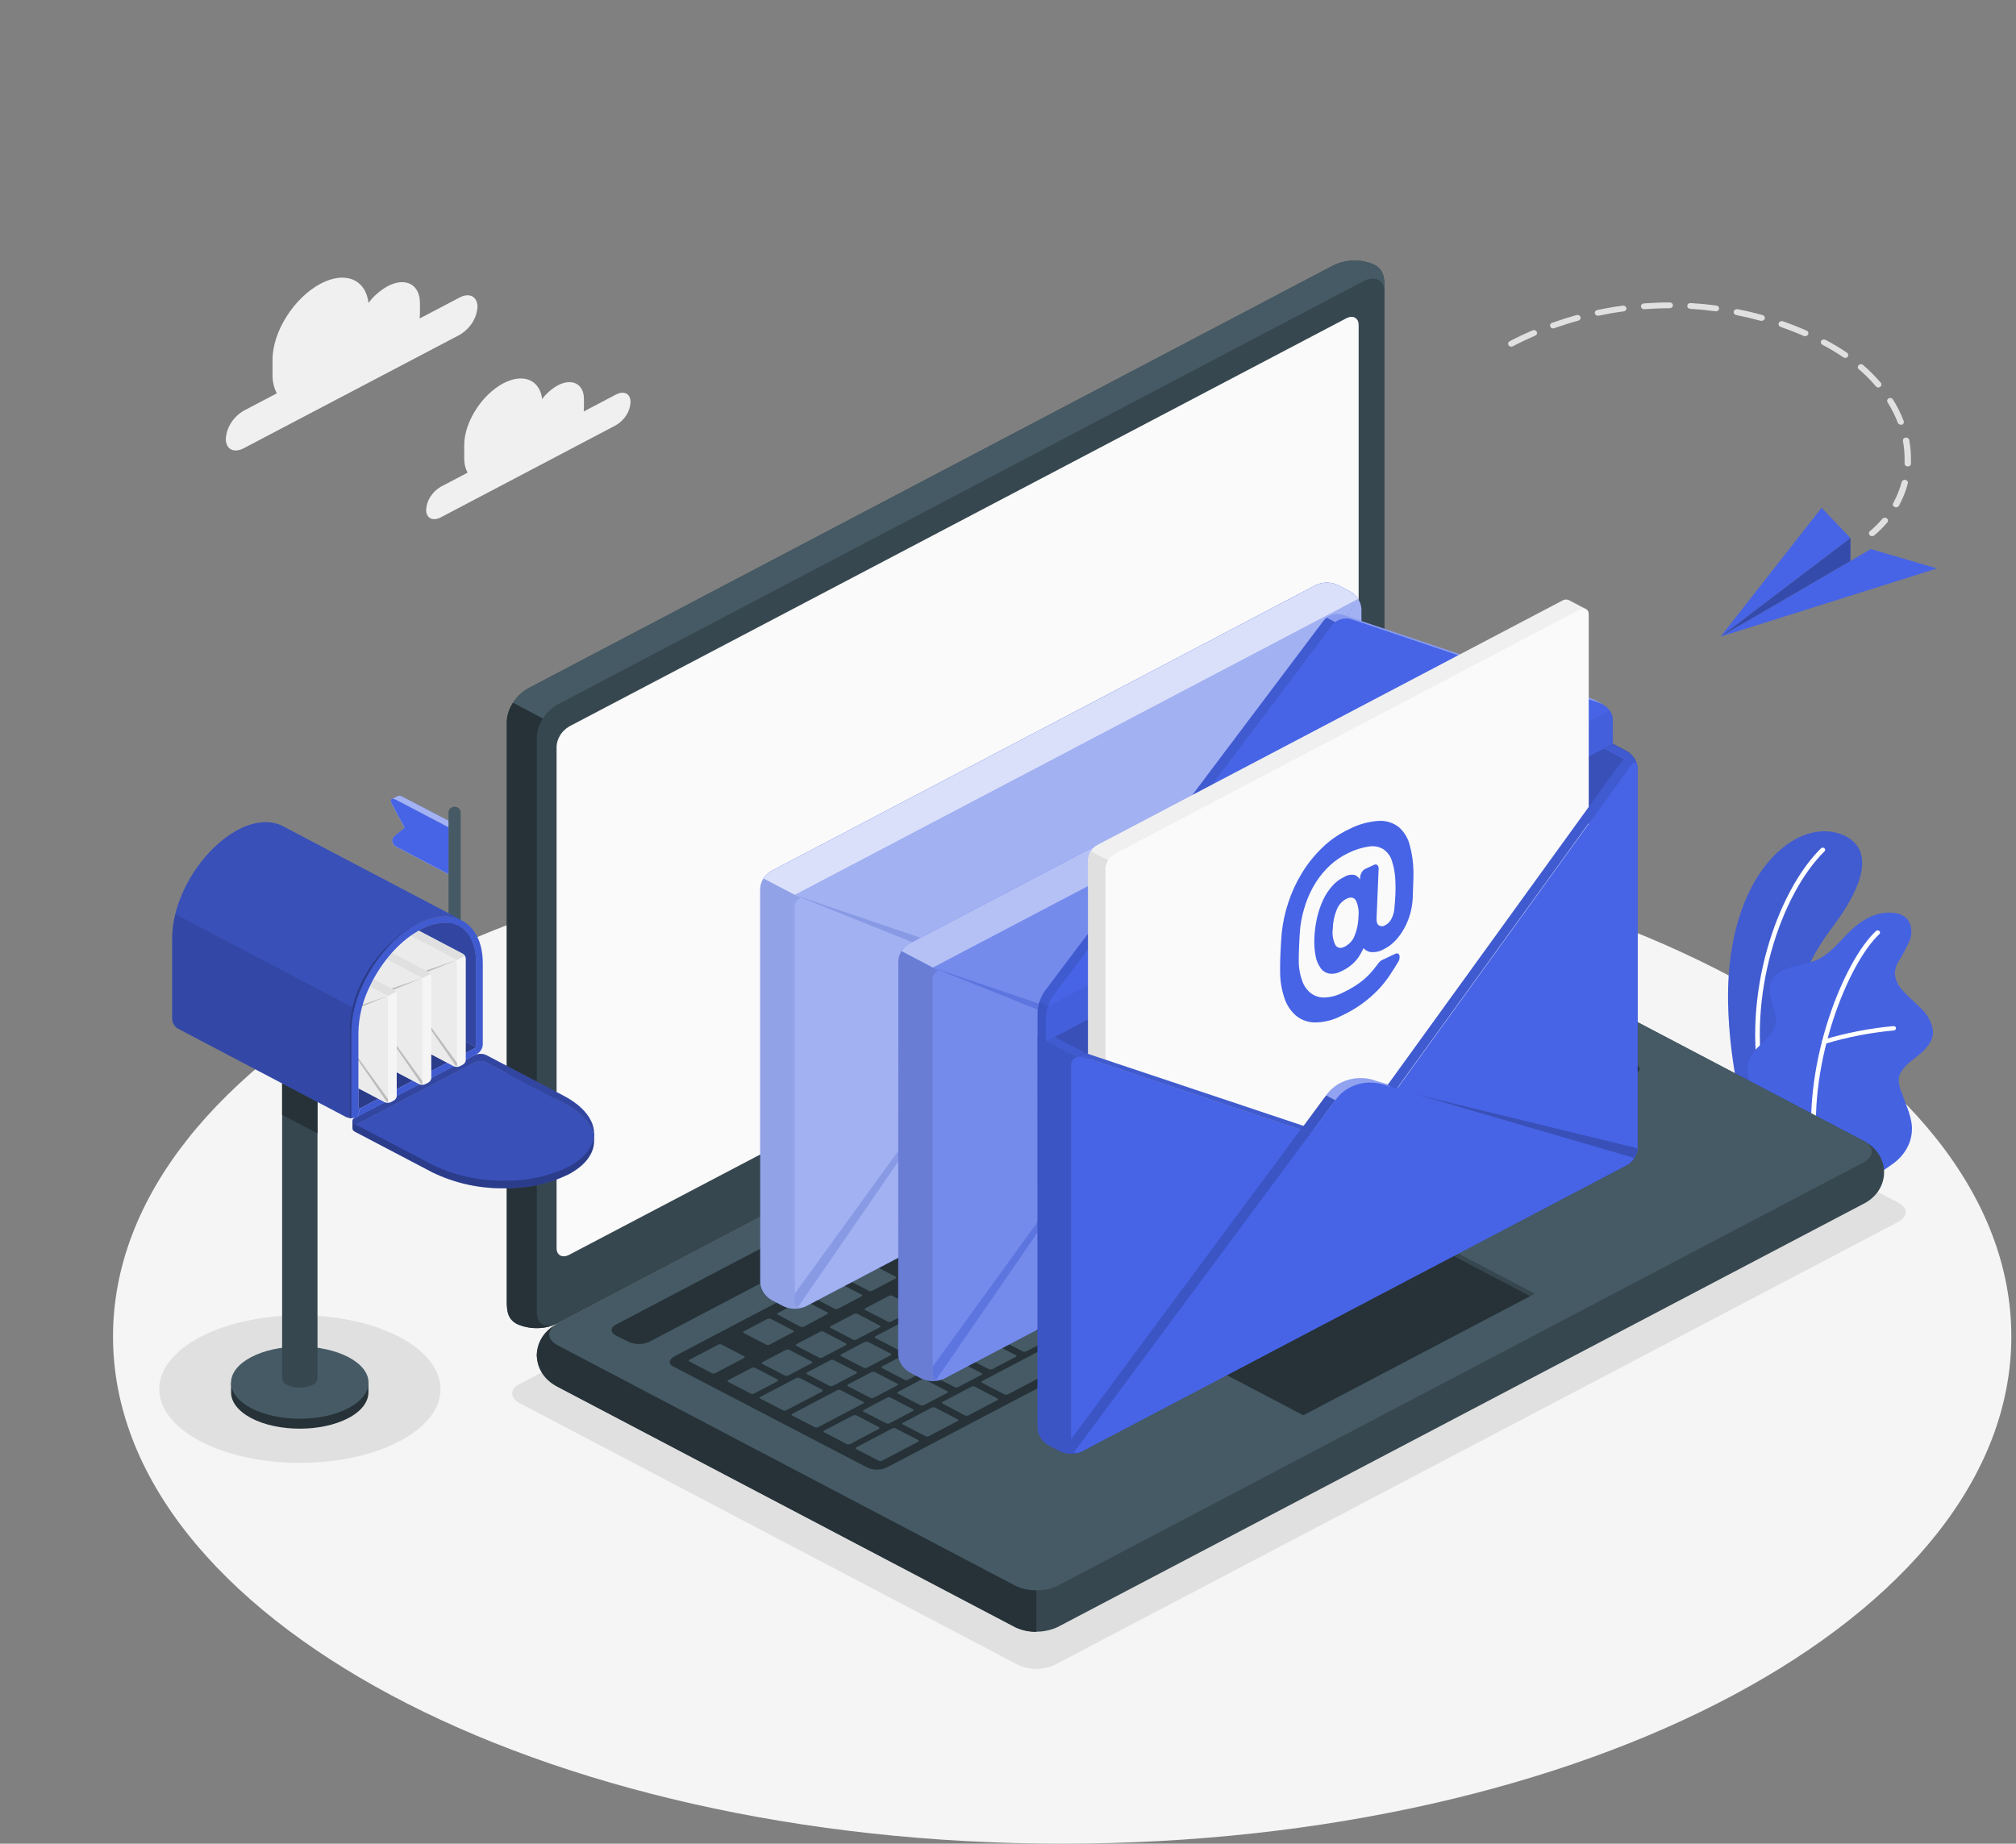 <svg width="164" height="150" viewBox="0 0 164 150" fill="none" xmlns="http://www.w3.org/2000/svg">
    <rect x="0" y="0" width="164" height="150" fill="#808080" stroke="none"/>
    <path d="M86.407 150C129.05 150 163.62 131.526 163.62 108.738C163.62 85.949 129.05 67.475 86.407 67.475C43.763 67.475 9.194 85.949 9.194 108.738C9.194 131.526 43.763 150 86.407 150Z" fill="#F5F5F5"/>
    <path d="M32.489 108.772C36.954 111.118 36.954 114.923 32.489 117.262C28.023 119.602 20.776 119.608 16.307 117.262C11.838 114.916 11.838 111.108 16.307 108.772C20.776 106.436 27.996 106.423 32.489 108.772Z" fill="#E0E0E0"/>
    <path d="M42.284 114.165L82.812 135.453C83.276 135.667 83.789 135.779 84.309 135.779C84.829 135.779 85.341 135.667 85.805 135.453L154.412 99.417C155.238 98.983 155.238 98.279 154.412 97.845L113.884 76.553C113.42 76.339 112.907 76.228 112.387 76.228C111.867 76.228 111.355 76.339 110.891 76.553L42.284 112.593C41.455 113.027 41.455 113.731 42.284 114.165Z" fill="#E0E0E0"/>
    <path d="M144.569 91.782L141.745 90.298C141.745 90.298 140.062 83.943 140.732 78.226C141.676 70.189 146.428 66.689 149.701 67.849C151.879 68.629 152.553 70.881 148.892 75.67C146.736 78.503 144.085 84.383 144.569 91.782Z" fill="#4764E6"/>
    <g opacity="0.3">
        <path opacity="0.3" d="M144.569 91.782L141.745 90.298C141.745 90.298 140.062 83.943 140.732 78.226C141.676 70.189 146.428 66.689 149.701 67.849C151.879 68.629 152.553 70.881 148.892 75.67C146.736 78.503 144.085 84.383 144.569 91.782Z" fill="black"/>
    </g>
    <path d="M143.397 88.675H143.435C143.46 88.671 143.484 88.662 143.506 88.65C143.528 88.637 143.546 88.621 143.561 88.601C143.575 88.582 143.585 88.56 143.59 88.537C143.595 88.514 143.596 88.491 143.591 88.468C142.042 81.056 144.89 72.723 148.429 69.258C148.463 69.223 148.48 69.177 148.477 69.13C148.474 69.084 148.451 69.04 148.413 69.009C148.376 68.977 148.326 68.96 148.275 68.962C148.223 68.963 148.175 68.982 148.139 69.016C144.551 72.547 141.648 81.012 143.221 88.534C143.228 88.572 143.25 88.607 143.282 88.632C143.314 88.658 143.354 88.673 143.397 88.675Z" fill="white"/>
    <path d="M151.965 95.669C152.411 95.873 153.596 94.949 153.928 94.725C154.494 94.335 154.941 93.818 155.224 93.225C155.54 92.552 155.618 91.806 155.449 91.09C155.362 90.713 155.247 90.341 155.103 89.977L154.699 88.902C154.539 88.555 154.458 88.183 154.461 87.808C154.523 87.053 155.224 86.496 155.864 86.015C156.555 85.481 157.295 84.786 157.246 83.886C157.154 83.189 156.81 82.54 156.268 82.04C155.767 81.519 155.176 81.062 154.716 80.506C154.358 80.12 154.156 79.634 154.143 79.129C154.171 78.817 154.269 78.515 154.429 78.239C154.8 77.663 155.119 77.062 155.383 76.44C155.591 75.811 155.511 75.016 154.948 74.591C154.481 74.242 153.821 74.22 153.22 74.277C152.661 74.365 152.131 74.562 151.664 74.855C150.137 75.723 149.335 77.459 147.7 78.144C147.049 78.363 146.384 78.544 145.709 78.688C145.046 78.88 144.379 79.223 144.102 79.798C143.549 80.94 144.762 82.257 144.396 83.459C144.074 84.522 142.982 84.971 142.409 85.943C142.173 86.369 142.097 86.854 142.191 87.323C142.289 88.119 142.546 88.892 142.951 89.603C143.405 90.335 143.91 91.039 144.462 91.713C144.462 91.713 151.896 95.637 151.965 95.669Z" fill="#4764E6"/>
    <g opacity="0.15">
        <path opacity="0.15" d="M151.965 95.669C152.411 95.873 153.596 94.949 153.928 94.725C154.494 94.335 154.941 93.818 155.224 93.225C155.54 92.552 155.618 91.806 155.449 91.09C155.362 90.713 155.247 90.341 155.103 89.977L154.699 88.902C154.539 88.555 154.458 88.183 154.461 87.808C154.523 87.053 155.224 86.496 155.864 86.015C156.555 85.481 157.295 84.786 157.246 83.886C157.154 83.189 156.81 82.54 156.268 82.04C155.767 81.519 155.176 81.062 154.716 80.506C154.358 80.12 154.156 79.634 154.143 79.129C154.171 78.817 154.269 78.515 154.429 78.239C154.8 77.663 155.119 77.062 155.383 76.44C155.591 75.811 155.511 75.016 154.948 74.591C154.481 74.242 153.821 74.22 153.22 74.277C152.661 74.365 152.131 74.562 151.664 74.855C150.137 75.723 149.335 77.459 147.7 78.144C147.049 78.363 146.384 78.544 145.709 78.688C145.046 78.88 144.379 79.223 144.102 79.798C143.549 80.94 144.762 82.257 144.396 83.459C144.074 84.522 142.982 84.971 142.409 85.943C142.173 86.369 142.097 86.854 142.191 87.323C142.289 88.119 142.546 88.892 142.951 89.603C143.405 90.335 143.91 91.039 144.462 91.713C144.462 91.713 151.896 95.637 151.965 95.669Z" fill="black"/>
    </g>
    <path d="M147.641 93.619C147.667 93.617 147.692 93.61 147.715 93.599C147.739 93.588 147.759 93.573 147.776 93.555C147.792 93.537 147.805 93.516 147.813 93.493C147.821 93.471 147.823 93.447 147.821 93.424C147.106 86.374 150.334 78.405 152.867 76.016C152.889 76 152.907 75.98 152.919 75.957C152.932 75.935 152.939 75.91 152.941 75.884C152.942 75.859 152.938 75.834 152.927 75.81C152.917 75.787 152.902 75.765 152.882 75.747C152.862 75.73 152.838 75.716 152.811 75.707C152.785 75.699 152.757 75.695 152.729 75.697C152.702 75.699 152.675 75.706 152.65 75.718C152.626 75.73 152.604 75.747 152.587 75.767C149.998 78.204 146.712 86.308 147.43 93.455C147.435 93.502 147.459 93.546 147.499 93.576C147.538 93.607 147.59 93.622 147.641 93.619Z" fill="white"/>
    <path d="M148.412 84.924H148.471C150.284 84.376 152.158 84.013 154.06 83.839C154.111 83.834 154.159 83.811 154.192 83.775C154.225 83.738 154.241 83.691 154.236 83.644C154.235 83.621 154.228 83.598 154.217 83.577C154.205 83.556 154.189 83.537 154.169 83.522C154.149 83.507 154.126 83.496 154.101 83.489C154.077 83.483 154.051 83.481 154.025 83.484C152.09 83.663 150.183 84.033 148.336 84.588C148.293 84.603 148.257 84.632 148.235 84.668C148.213 84.705 148.206 84.748 148.215 84.789C148.224 84.831 148.249 84.868 148.285 84.894C148.321 84.92 148.366 84.934 148.412 84.933V84.924Z" fill="white"/>
    <path d="M43.666 110.253C43.709 110.775 43.886 111.281 44.183 111.73C44.48 112.178 44.889 112.557 45.377 112.835L82.605 132.384C83.135 132.627 83.72 132.754 84.314 132.754C84.907 132.754 85.493 132.627 86.023 132.384L151.557 97.961C152.074 97.713 152.507 97.342 152.808 96.887C153.11 96.432 153.269 95.911 153.269 95.38C153.269 94.848 153.11 94.327 152.808 93.872C152.507 93.417 152.074 93.046 151.557 92.798L114.337 73.242C113.807 72.997 113.222 72.87 112.628 72.87C112.034 72.87 111.448 72.997 110.918 73.242L45.377 107.668C44.889 107.947 44.48 108.326 44.183 108.775C43.886 109.224 43.709 109.73 43.666 110.253Z" fill="#37474F"/>
    <path d="M45.377 109.464L82.605 129.02C83.134 129.265 83.72 129.392 84.314 129.392C84.908 129.392 85.493 129.265 86.023 129.02L151.557 94.594C152.504 94.097 152.504 93.292 151.557 92.798L114.337 73.242C113.807 72.997 113.222 72.87 112.628 72.87C112.034 72.87 111.448 72.997 110.918 73.242L45.377 107.668C44.434 108.171 44.434 108.97 45.377 109.464Z" fill="#455A64"/>
    <path d="M84.309 129.394V132.762C83.707 132.776 83.112 132.648 82.581 132.391L45.377 112.835C44.876 112.595 44.453 112.238 44.153 111.802C43.853 111.365 43.685 110.863 43.668 110.348C43.65 109.833 43.783 109.323 44.053 108.869C44.323 108.416 44.72 108.037 45.205 107.769C44.437 108.269 44.513 109.002 45.377 109.467L82.605 129.023C83.129 129.275 83.716 129.403 84.309 129.394Z" fill="#263238"/>
    <path d="M42.063 107.725C41.178 107.26 41.226 106.467 41.226 105.483V58.708C41.262 58.167 41.437 57.642 41.737 57.173C42.038 56.705 42.455 56.308 42.955 56.013L108.478 21.587C108.987 21.342 109.551 21.209 110.126 21.199C110.702 21.189 111.271 21.303 111.789 21.53C112.678 21.996 112.629 22.788 112.629 23.776V70.547C112.597 71.087 112.425 71.613 112.128 72.081C111.831 72.549 111.416 72.947 110.918 73.242L45.377 107.668C44.869 107.914 44.303 108.047 43.727 108.057C43.152 108.067 42.581 107.953 42.063 107.725Z" fill="#37474F"/>
    <path d="M112.629 23.773C112.629 22.782 111.862 22.383 110.919 22.876L45.377 57.306C44.871 57.591 44.454 57.991 44.168 58.466L41.731 57.177C42.018 56.701 42.435 56.301 42.941 56.013L108.475 21.587C108.984 21.341 109.549 21.208 110.125 21.198C110.701 21.188 111.271 21.302 111.789 21.53C112.674 22.012 112.629 22.782 112.629 23.773Z" fill="#455A64"/>
    <path d="M45.177 107.763C44.687 107.964 44.154 108.065 43.617 108.058C43.08 108.052 42.55 107.938 42.066 107.725C41.181 107.26 41.226 106.467 41.226 105.483V58.708C41.246 58.167 41.418 57.64 41.727 57.177L44.168 58.463C43.86 58.926 43.688 59.453 43.666 59.994V106.772C43.666 107.69 44.327 108.106 45.177 107.763Z" fill="#263238"/>
    <path d="M46.314 59.098L109.488 25.914C110.054 25.599 110.524 25.857 110.524 26.452V67.293C110.504 67.618 110.4 67.933 110.219 68.214C110.039 68.495 109.788 68.733 109.488 68.909L46.314 102.084C45.747 102.379 45.277 102.14 45.277 101.543V60.714C45.298 60.39 45.403 60.074 45.583 59.793C45.763 59.513 46.014 59.274 46.314 59.098Z" fill="#FAFAFA"/>
    <path d="M50.116 107.763L110.946 75.805C111.211 75.682 111.503 75.618 111.8 75.618C112.097 75.618 112.389 75.682 112.654 75.805L113.666 76.311C114.14 76.56 114.14 76.962 113.666 77.211L52.836 109.159C52.569 109.284 52.272 109.349 51.972 109.349C51.671 109.349 51.375 109.284 51.108 109.159L50.105 108.659C49.636 108.411 49.636 108.008 50.116 107.763Z" fill="#263238"/>
    <path d="M54.879 110.341L115.709 78.387C115.945 78.264 116.209 78.193 116.48 78.179C116.751 78.165 117.022 78.21 117.271 78.308L133.104 86.628C133.495 86.833 133.429 87.201 132.959 87.449L72.201 119.36C71.965 119.482 71.701 119.553 71.429 119.567C71.157 119.582 70.886 119.538 70.636 119.441L54.737 111.162C54.343 110.958 54.408 110.59 54.879 110.341Z" fill="#263238"/>
    <path d="M107.594 91.82L109.501 90.82C109.581 90.779 109.588 90.713 109.501 90.675L107.68 89.732C107.637 89.713 107.59 89.703 107.542 89.703C107.494 89.703 107.446 89.713 107.403 89.732L105.499 90.735C105.416 90.776 105.409 90.842 105.499 90.88L107.321 91.823C107.363 91.842 107.41 91.852 107.457 91.852C107.505 91.851 107.552 91.84 107.594 91.82ZM104.829 88.361L102.924 89.361C102.841 89.402 102.834 89.468 102.907 89.506L104.728 90.449C104.771 90.469 104.819 90.478 104.867 90.478C104.915 90.478 104.962 90.469 105.005 90.449L106.909 89.446C106.992 89.405 106.999 89.339 106.926 89.301L105.105 88.358C105.06 88.336 105.01 88.325 104.959 88.326C104.909 88.326 104.859 88.338 104.815 88.361H104.829ZM98.673 91.594L95.452 93.285C95.369 93.326 95.362 93.392 95.434 93.43L97.256 94.389C97.299 94.409 97.346 94.419 97.394 94.419C97.442 94.419 97.489 94.409 97.532 94.389L100.757 92.694C100.837 92.653 100.843 92.587 100.757 92.55L98.932 91.606C98.892 91.583 98.846 91.568 98.799 91.564C98.751 91.559 98.704 91.565 98.659 91.581L98.673 91.594ZM102.043 89.823L100.138 90.823C100.059 90.864 100.052 90.93 100.121 90.968L101.946 91.911C101.989 91.931 102.036 91.941 102.084 91.941C102.132 91.941 102.18 91.931 102.223 91.911L104.127 90.908C104.206 90.867 104.213 90.801 104.127 90.763L102.302 89.82C102.261 89.799 102.214 89.787 102.167 89.786C102.119 89.784 102.072 89.793 102.029 89.811L102.043 89.823ZM94.57 93.748L92.666 94.748C92.586 94.792 92.579 94.855 92.649 94.892L94.474 95.836C94.517 95.855 94.564 95.865 94.612 95.865C94.66 95.865 94.707 95.855 94.75 95.836L96.654 94.836C96.734 94.792 96.741 94.729 96.672 94.688L94.847 93.745C94.803 93.721 94.754 93.707 94.703 93.706C94.652 93.704 94.602 93.714 94.556 93.735L94.57 93.748ZM91.788 95.21L89.863 96.197C89.78 96.241 89.773 96.304 89.863 96.342L91.684 97.301C91.727 97.32 91.775 97.331 91.823 97.331C91.871 97.331 91.918 97.32 91.961 97.301L93.865 96.301C93.948 96.257 93.955 96.194 93.882 96.153L92.061 95.21C92.018 95.186 91.969 95.173 91.919 95.17C91.869 95.168 91.819 95.177 91.774 95.197L91.788 95.21ZM98.929 99.115L100.837 98.115C100.916 98.071 100.923 98.008 100.837 97.971L99.015 97.027C98.972 97.007 98.925 96.997 98.877 96.997C98.829 96.997 98.781 97.007 98.739 97.027L96.834 98.027C96.751 98.071 96.744 98.134 96.817 98.172L98.638 99.131C98.684 99.146 98.732 99.151 98.78 99.147C98.828 99.142 98.874 99.127 98.915 99.103L98.929 99.115ZM96.146 100.578L98.051 99.578C98.13 99.534 98.141 99.471 98.068 99.433L96.247 98.474C96.203 98.454 96.155 98.443 96.107 98.443C96.058 98.443 96.01 98.454 95.967 98.474L94.062 99.474C93.983 99.518 93.976 99.581 94.062 99.618L95.884 100.562C95.923 100.578 95.965 100.587 96.008 100.587C96.051 100.588 96.093 100.58 96.133 100.565L96.146 100.578ZM93.361 102.04L95.269 101.04C95.348 100.996 95.355 100.933 95.269 100.895L93.447 99.936C93.404 99.916 93.357 99.905 93.309 99.905C93.261 99.905 93.213 99.916 93.171 99.936L91.266 100.939C91.183 100.983 91.176 101.046 91.249 101.084L93.07 102.043C93.114 102.061 93.163 102.068 93.211 102.066C93.259 102.063 93.305 102.05 93.347 102.027L93.361 102.04ZM90.554 103.489L92.459 102.489C92.541 102.445 92.548 102.383 92.459 102.345L90.637 101.386C90.594 101.366 90.547 101.355 90.499 101.355C90.451 101.355 90.403 101.366 90.361 101.386L88.48 102.395C88.401 102.439 88.394 102.502 88.48 102.54L90.302 103.499C90.342 103.514 90.386 103.521 90.429 103.519C90.473 103.518 90.515 103.508 90.554 103.489ZM104.801 93.27L106.705 92.27C106.785 92.229 106.795 92.163 106.723 92.125L104.901 91.182C104.858 91.162 104.811 91.152 104.763 91.152C104.715 91.152 104.668 91.162 104.625 91.182L102.717 92.185C102.637 92.226 102.63 92.292 102.717 92.329L104.538 93.273C104.581 93.292 104.628 93.302 104.675 93.301C104.723 93.3 104.769 93.29 104.811 93.27H104.801ZM101.69 97.641L105.938 95.408C106.021 95.367 106.028 95.301 105.938 95.263L101.514 92.939C101.47 92.92 101.423 92.91 101.374 92.91C101.325 92.91 101.278 92.92 101.234 92.939L99.039 94.094C98.956 94.138 98.949 94.204 99.022 94.241L101.365 95.471C101.438 95.509 101.428 95.575 101.348 95.615L99.617 96.537C99.537 96.581 99.53 96.644 99.617 96.681L101.438 97.641C101.479 97.658 101.524 97.667 101.569 97.667C101.615 97.667 101.659 97.658 101.701 97.641H101.69ZM88.978 96.659L87.098 97.659C87.018 97.704 87.011 97.766 87.098 97.804L88.919 98.763C88.962 98.783 89.01 98.793 89.058 98.793C89.106 98.793 89.153 98.783 89.196 98.763L91.1 97.763C91.18 97.719 91.187 97.656 91.118 97.619L89.293 96.659C89.246 96.635 89.194 96.622 89.141 96.622C89.087 96.622 89.035 96.635 88.989 96.659H88.978ZM86.206 98.109L84.302 99.109C84.219 99.153 84.212 99.216 84.302 99.254L86.123 100.213C86.166 100.233 86.213 100.243 86.261 100.243C86.31 100.243 86.357 100.233 86.4 100.213L88.304 99.213C88.387 99.169 88.394 99.106 88.321 99.068L86.483 98.109C86.44 98.089 86.392 98.079 86.344 98.079C86.296 98.079 86.249 98.089 86.206 98.109ZM70.802 113.722C70.844 113.742 70.892 113.752 70.94 113.752C70.988 113.752 71.035 113.742 71.078 113.722L72.983 112.722C73.062 112.681 73.069 112.615 73 112.577L71.175 111.634C71.132 111.614 71.085 111.603 71.037 111.603C70.989 111.603 70.941 111.614 70.898 111.634L68.994 112.634C68.915 112.678 68.908 112.744 68.977 112.781L70.802 113.722ZM63.941 109.819L62.036 110.819C61.957 110.863 61.947 110.929 62.019 110.967L63.844 111.91C63.887 111.931 63.934 111.941 63.982 111.941C64.031 111.941 64.078 111.931 64.121 111.91L66.025 110.91C66.105 110.87 66.112 110.804 66.025 110.766L64.204 109.822C64.163 109.804 64.118 109.794 64.073 109.793C64.027 109.793 63.982 109.802 63.941 109.819ZM67.47 112.753C67.513 112.772 67.561 112.782 67.61 112.782C67.658 112.782 67.706 112.772 67.75 112.753L69.654 111.753C69.734 111.709 69.74 111.643 69.654 111.605L67.833 110.662C67.79 110.642 67.743 110.631 67.694 110.631C67.646 110.631 67.599 110.642 67.556 110.662L65.669 111.649C65.59 111.69 65.579 111.756 65.652 111.794L67.47 112.753ZM75.153 114.325L77.057 113.325C77.137 113.285 77.144 113.219 77.057 113.181L75.233 112.237C75.19 112.218 75.142 112.208 75.094 112.208C75.046 112.208 74.999 112.218 74.956 112.237L73.052 113.241C72.972 113.281 72.965 113.347 73.052 113.385L74.873 114.329C74.916 114.347 74.963 114.356 75.01 114.355C75.058 114.354 75.104 114.343 75.146 114.322L75.153 114.325ZM72.091 115.797C72.133 115.817 72.181 115.828 72.229 115.828C72.277 115.828 72.325 115.817 72.367 115.797L74.272 114.797C74.355 114.756 74.362 114.69 74.272 114.652L72.45 113.709C72.407 113.69 72.36 113.68 72.312 113.68C72.264 113.68 72.217 113.69 72.174 113.709L70.269 114.712C70.186 114.753 70.18 114.819 70.252 114.857L72.091 115.797ZM66.706 108.357L64.798 109.357C64.719 109.401 64.712 109.467 64.798 109.505L66.62 110.448C66.662 110.468 66.71 110.479 66.758 110.479C66.806 110.479 66.853 110.468 66.896 110.448L68.8 109.448C68.883 109.407 68.89 109.341 68.818 109.304L66.996 108.345C66.95 108.325 66.9 108.316 66.849 108.318C66.799 108.32 66.749 108.334 66.706 108.357ZM80.624 101.046L78.72 102.046C78.637 102.09 78.63 102.153 78.703 102.191L80.524 103.134C80.567 103.154 80.614 103.165 80.662 103.165C80.71 103.165 80.758 103.154 80.801 103.134L82.708 102.134C82.788 102.09 82.795 102.027 82.708 101.989L80.887 101.03C80.847 101.017 80.804 101.011 80.761 101.014C80.718 101.016 80.676 101.027 80.638 101.046H80.624ZM69.488 106.895L67.584 107.895C67.504 107.939 67.494 108.005 67.567 108.043L69.388 108.986C69.431 109.006 69.479 109.017 69.528 109.017C69.577 109.017 69.625 109.006 69.668 108.986L71.572 107.986C71.652 107.942 71.659 107.879 71.572 107.841L69.751 106.898C69.712 106.882 69.67 106.873 69.627 106.873C69.584 106.872 69.541 106.88 69.502 106.895H69.488ZM83.407 99.584L81.502 100.584C81.423 100.628 81.416 100.691 81.502 100.728L83.324 101.688C83.366 101.708 83.414 101.718 83.462 101.718C83.51 101.718 83.557 101.708 83.6 101.688L85.505 100.688C85.584 100.644 85.591 100.581 85.522 100.543L83.697 99.6C83.656 99.577 83.609 99.564 83.561 99.561C83.513 99.558 83.465 99.566 83.42 99.584H83.407ZM77.852 102.511L75.948 103.511C75.868 103.555 75.862 103.618 75.948 103.656L77.769 104.615C77.812 104.635 77.86 104.646 77.908 104.646C77.956 104.646 78.003 104.635 78.046 104.615L79.95 103.615C80.03 103.571 80.04 103.508 79.968 103.471L78.132 102.511C78.089 102.491 78.041 102.481 77.992 102.481C77.944 102.481 77.896 102.491 77.852 102.511ZM75.07 103.974L73.166 104.974C73.083 105.018 73.076 105.081 73.148 105.118L74.97 106.077C75.013 106.097 75.06 106.108 75.108 106.108C75.156 106.108 75.204 106.097 75.246 106.077L77.154 105.077C77.234 105.033 77.241 104.97 77.154 104.933L75.347 103.961C75.303 103.943 75.255 103.935 75.207 103.936C75.159 103.938 75.112 103.95 75.07 103.971V103.974ZM72.305 105.436L70.397 106.436C70.318 106.48 70.311 106.546 70.397 106.584L72.219 107.527C72.261 107.547 72.309 107.558 72.357 107.558C72.405 107.558 72.453 107.547 72.495 107.527L74.4 106.527C74.483 106.483 74.489 106.42 74.417 106.382L72.582 105.423C72.536 105.403 72.485 105.393 72.433 105.394C72.382 105.396 72.332 105.409 72.288 105.433L72.305 105.436ZM85.014 106.417L86.918 105.417C87.001 105.373 87.008 105.31 86.918 105.272L85.097 104.329C85.054 104.31 85.006 104.299 84.959 104.299C84.91 104.299 84.863 104.31 84.82 104.329L82.912 105.329C82.833 105.373 82.826 105.436 82.912 105.474L84.734 106.433C84.776 106.448 84.822 106.454 84.868 106.451C84.913 106.448 84.957 106.435 84.996 106.414L85.014 106.417ZM110.984 85.119L109.08 86.119C109 86.16 108.993 86.226 109.062 86.264L110.887 87.207C110.93 87.226 110.978 87.237 111.026 87.237C111.074 87.237 111.121 87.226 111.164 87.207L113.068 86.204C113.148 86.163 113.155 86.097 113.086 86.059L111.261 85.116C111.216 85.093 111.165 85.081 111.114 85.081C111.062 85.081 111.012 85.093 110.967 85.116L110.984 85.119ZM107.614 86.886L105.71 87.889C105.63 87.93 105.623 87.996 105.693 88.034L107.518 88.977C107.56 88.997 107.608 89.007 107.656 89.007C107.704 89.007 107.751 88.997 107.794 88.977L109.698 87.974C109.778 87.933 109.785 87.867 109.716 87.83L107.891 86.886C107.846 86.864 107.796 86.852 107.744 86.851C107.693 86.851 107.642 86.862 107.597 86.883L107.614 86.886ZM113.753 83.644L111.848 84.644C111.765 84.685 111.758 84.751 111.831 84.789L113.652 85.732C113.695 85.752 113.743 85.762 113.791 85.762C113.839 85.762 113.886 85.752 113.929 85.732L115.833 84.729C115.916 84.688 115.923 84.622 115.851 84.585L114.029 83.641C113.986 83.621 113.939 83.612 113.89 83.612C113.842 83.613 113.795 83.624 113.753 83.644ZM98.365 96.656L100.27 95.656C100.349 95.615 100.356 95.549 100.287 95.512L98.462 94.568C98.419 94.549 98.372 94.539 98.324 94.539C98.276 94.539 98.229 94.549 98.186 94.568L96.281 95.572C96.202 95.612 96.195 95.678 96.264 95.716L98.089 96.659C98.132 96.679 98.179 96.689 98.228 96.689C98.276 96.688 98.323 96.677 98.365 96.656ZM116.811 82.192C116.768 82.172 116.721 82.162 116.673 82.162C116.625 82.162 116.578 82.172 116.535 82.192L114.631 83.195C114.551 83.236 114.544 83.302 114.613 83.339L116.438 84.283C116.481 84.302 116.528 84.312 116.576 84.312C116.624 84.312 116.672 84.302 116.715 84.283L118.619 83.279C118.699 83.239 118.705 83.173 118.636 83.135L116.811 82.192ZM87.779 104.961L89.683 103.961C89.763 103.917 89.77 103.854 89.683 103.816L87.862 102.857C87.819 102.837 87.772 102.827 87.724 102.827C87.675 102.827 87.628 102.837 87.585 102.857L85.715 103.857C85.636 103.901 85.626 103.964 85.715 104.002L87.537 104.961C87.577 104.976 87.621 104.983 87.664 104.981C87.708 104.979 87.75 104.969 87.789 104.952L87.779 104.961ZM121.916 87.037L123.821 86.037C123.904 85.996 123.911 85.93 123.838 85.893L122.006 84.902C121.963 84.883 121.916 84.873 121.868 84.873C121.82 84.873 121.773 84.883 121.73 84.902L119.825 85.902C119.742 85.946 119.735 86.012 119.808 86.05L121.629 86.993C121.672 87.019 121.72 87.036 121.771 87.04C121.822 87.044 121.873 87.037 121.92 87.018L121.916 87.037ZM116.528 87.132L118.436 86.132C118.515 86.091 118.522 86.025 118.436 85.987L116.614 85.044C116.571 85.024 116.524 85.014 116.476 85.014C116.428 85.014 116.381 85.024 116.338 85.044L114.434 86.047C114.351 86.088 114.344 86.154 114.416 86.191L116.238 87.135C116.285 87.153 116.338 87.16 116.389 87.154C116.441 87.149 116.49 87.131 116.531 87.103L116.528 87.132ZM119.411 83.569C119.368 83.549 119.32 83.539 119.272 83.539C119.224 83.539 119.177 83.549 119.134 83.569L117.23 84.572C117.15 84.613 117.143 84.679 117.23 84.717L119.051 85.66C119.094 85.68 119.141 85.691 119.189 85.691C119.237 85.691 119.285 85.68 119.328 85.66L121.232 84.66C121.311 84.619 121.322 84.553 121.232 84.515L119.411 83.569ZM119.998 83.254L124.422 85.578C124.465 85.598 124.513 85.609 124.562 85.609C124.611 85.609 124.659 85.598 124.702 85.578L126.606 84.578C126.686 84.537 126.693 84.471 126.606 84.434L122.182 82.11C122.139 82.09 122.092 82.08 122.044 82.08C121.996 82.08 121.949 82.09 121.906 82.11L120.002 83.11C119.932 83.138 119.932 83.204 120.002 83.242L119.998 83.254ZM113.569 86.474L111.665 87.478C111.586 87.518 111.579 87.584 111.665 87.622L113.486 88.566C113.529 88.586 113.577 88.596 113.625 88.596C113.673 88.596 113.72 88.586 113.763 88.566L115.667 87.566C115.747 87.525 115.757 87.459 115.685 87.421L113.863 86.478C113.818 86.456 113.768 86.444 113.717 86.443C113.666 86.443 113.615 86.453 113.569 86.474ZM92.628 97.48L90.724 98.483C90.644 98.524 90.637 98.59 90.724 98.628L92.548 99.571C92.591 99.591 92.639 99.602 92.687 99.602C92.735 99.602 92.782 99.591 92.825 99.571L94.702 98.581C94.781 98.54 94.788 98.474 94.719 98.436L92.894 97.493C92.853 97.473 92.809 97.461 92.763 97.459C92.716 97.457 92.671 97.464 92.628 97.48ZM118.871 88.484C118.914 88.504 118.961 88.514 119.01 88.514C119.058 88.514 119.105 88.504 119.148 88.484L121.052 87.484C121.132 87.443 121.139 87.377 121.052 87.339L119.241 86.377C119.198 86.358 119.151 86.347 119.103 86.347C119.055 86.347 119.008 86.358 118.965 86.377L117.06 87.377C116.981 87.421 116.974 87.487 117.043 87.525L118.871 88.484ZM95.414 96.031L93.509 97.034C93.426 97.075 93.419 97.141 93.509 97.178L95.331 98.122C95.374 98.142 95.421 98.152 95.469 98.152C95.517 98.152 95.564 98.142 95.607 98.122L97.512 97.122C97.595 97.081 97.602 97.015 97.529 96.977L95.707 96.034C95.661 96.007 95.607 95.992 95.552 95.99C95.496 95.989 95.442 96 95.393 96.024L95.414 96.031ZM73.584 112.259C73.627 112.28 73.674 112.29 73.722 112.29C73.77 112.29 73.818 112.28 73.86 112.259L75.765 111.26C75.848 111.219 75.855 111.153 75.765 111.115L73.964 110.159C73.921 110.14 73.874 110.129 73.826 110.129C73.778 110.129 73.731 110.14 73.688 110.159L71.783 111.159C71.7 111.203 71.693 111.269 71.766 111.307L73.584 112.259ZM70.349 109.175L68.434 110.187C68.355 110.228 68.348 110.294 68.434 110.332L70.255 111.275C70.298 111.295 70.346 111.306 70.394 111.306C70.442 111.306 70.489 111.295 70.532 111.275L72.436 110.275C72.519 110.231 72.526 110.165 72.454 110.127L70.632 109.184C70.588 109.163 70.54 109.153 70.49 109.153C70.441 109.154 70.392 109.166 70.349 109.187V109.175ZM76.646 110.788L78.551 109.788C78.63 109.747 78.637 109.681 78.551 109.643L76.729 108.697C76.686 108.677 76.639 108.667 76.591 108.667C76.543 108.667 76.496 108.677 76.453 108.697L74.548 109.697C74.469 109.741 74.462 109.807 74.548 109.844L76.373 110.788C76.414 110.809 76.46 110.822 76.508 110.824C76.555 110.826 76.603 110.818 76.646 110.8V110.788ZM79.428 109.326L81.333 108.326C81.416 108.282 81.423 108.219 81.35 108.181L79.529 107.228C79.486 107.209 79.438 107.199 79.39 107.199C79.343 107.199 79.295 107.209 79.252 107.228L77.348 108.228C77.265 108.272 77.258 108.338 77.348 108.376L79.169 109.319C79.208 109.34 79.252 109.352 79.296 109.356C79.341 109.359 79.386 109.353 79.428 109.338V109.326ZM82.214 107.863L84.119 106.863C84.198 106.819 84.205 106.757 84.119 106.719L82.297 105.76C82.254 105.74 82.207 105.73 82.159 105.73C82.111 105.73 82.064 105.74 82.021 105.76L80.116 106.76C80.037 106.804 80.026 106.87 80.099 106.904L81.924 107.848C81.966 107.874 82.014 107.891 82.065 107.896C82.116 107.901 82.167 107.894 82.214 107.876V107.863ZM73.131 107.712L71.227 108.712C71.147 108.753 71.137 108.819 71.209 108.857L73.031 109.8C73.075 109.82 73.122 109.83 73.171 109.83C73.219 109.83 73.267 109.82 73.311 109.8L75.215 108.8C75.295 108.756 75.302 108.69 75.215 108.653L73.394 107.709C73.352 107.694 73.306 107.687 73.26 107.69C73.215 107.692 73.171 107.704 73.131 107.725V107.712ZM75.917 106.25L74.009 107.25C73.93 107.291 73.923 107.357 74.009 107.395L75.831 108.338C75.873 108.358 75.921 108.368 75.969 108.368C76.017 108.368 76.064 108.358 76.107 108.338L78.011 107.335C78.091 107.294 78.101 107.228 78.029 107.19L76.207 106.247C76.161 106.227 76.111 106.218 76.06 106.221C76.009 106.224 75.96 106.238 75.917 106.263V106.25ZM87.049 100.401L85.145 101.401C85.066 101.442 85.059 101.508 85.145 101.546L86.967 102.489C87.01 102.509 87.057 102.519 87.105 102.519C87.153 102.519 87.2 102.509 87.243 102.489L89.147 101.486C89.227 101.445 89.234 101.379 89.165 101.342L87.34 100.398C87.294 100.378 87.243 100.369 87.192 100.372C87.142 100.375 87.093 100.389 87.049 100.414V100.401ZM84.267 101.883L82.363 102.882C82.28 102.923 82.273 102.989 82.346 103.027L84.167 103.971C84.21 103.99 84.257 104 84.305 104C84.353 104 84.4 103.99 84.444 103.971L86.348 102.967C86.431 102.927 86.438 102.86 86.348 102.823L84.526 101.879C84.486 101.862 84.441 101.854 84.396 101.854C84.352 101.855 84.307 101.864 84.267 101.883ZM89.835 98.955L87.931 99.958C87.848 99.999 87.841 100.065 87.931 100.103L89.752 101.046C89.795 101.065 89.843 101.076 89.891 101.076C89.939 101.076 89.986 101.065 90.029 101.046L91.933 100.043C92.016 100.002 92.023 99.936 91.951 99.898L90.129 98.955C90.084 98.932 90.034 98.919 89.983 98.918C89.932 98.917 89.881 98.928 89.835 98.949V98.955ZM78.699 104.801L76.795 105.801C76.712 105.841 76.705 105.908 76.778 105.945L78.599 106.889C78.642 106.908 78.689 106.918 78.737 106.918C78.785 106.918 78.832 106.908 78.875 106.889L80.783 105.886C80.863 105.845 80.87 105.779 80.783 105.741L78.962 104.798C78.921 104.78 78.876 104.771 78.83 104.772C78.785 104.772 78.74 104.782 78.699 104.801ZM81.481 103.338L79.577 104.338C79.498 104.379 79.491 104.445 79.577 104.483L81.398 105.426C81.442 105.446 81.489 105.456 81.537 105.456C81.585 105.456 81.632 105.446 81.675 105.426L83.579 104.423C83.659 104.382 83.669 104.316 83.597 104.279L81.772 103.335C81.727 103.313 81.677 103.302 81.626 103.303C81.575 103.303 81.526 103.316 81.481 103.338ZM77.928 112.86L79.833 111.86C79.916 111.819 79.923 111.753 79.85 111.715L78.029 110.772C77.986 110.753 77.938 110.743 77.89 110.743C77.842 110.743 77.795 110.753 77.752 110.772L75.848 111.772C75.765 111.816 75.758 111.882 75.848 111.92L77.669 112.863C77.71 112.88 77.754 112.889 77.799 112.888C77.844 112.888 77.888 112.878 77.928 112.86ZM63.25 112.231L61.428 111.288C61.386 111.268 61.338 111.257 61.29 111.257C61.242 111.257 61.194 111.268 61.152 111.288L59.247 112.288C59.164 112.332 59.157 112.398 59.247 112.436L61.069 113.379C61.111 113.399 61.159 113.41 61.207 113.41C61.255 113.41 61.303 113.399 61.345 113.379L63.25 112.379C63.315 112.335 63.322 112.259 63.25 112.231ZM66.879 113.058L65.057 112.115C65.015 112.095 64.967 112.084 64.919 112.084C64.871 112.084 64.823 112.095 64.781 112.115L61.867 113.649C61.784 113.693 61.777 113.759 61.867 113.797L63.689 114.74C63.731 114.761 63.779 114.771 63.827 114.771C63.875 114.771 63.922 114.761 63.965 114.74L66.896 113.203C66.944 113.162 66.951 113.096 66.879 113.058ZM60.53 110.341L58.708 109.398C58.665 109.378 58.618 109.367 58.57 109.367C58.522 109.367 58.474 109.378 58.432 109.398L56.085 110.631C56.005 110.671 55.998 110.738 56.085 110.775L57.906 111.719C57.949 111.738 57.997 111.748 58.044 111.748C58.093 111.748 58.14 111.738 58.183 111.719L60.526 110.486C60.595 110.442 60.602 110.373 60.53 110.341ZM62.327 109.398C62.37 109.418 62.417 109.429 62.465 109.429C62.513 109.429 62.561 109.418 62.603 109.398L64.508 108.398C64.591 108.354 64.598 108.288 64.525 108.25L62.704 107.307C62.661 107.287 62.613 107.276 62.565 107.276C62.517 107.276 62.47 107.287 62.427 107.307L60.523 108.307C60.44 108.348 60.433 108.414 60.505 108.451L62.327 109.398ZM70.214 114.046L68.393 113.102C68.35 113.083 68.302 113.073 68.254 113.073C68.206 113.073 68.159 113.083 68.116 113.102L64.452 115.027C64.373 115.071 64.363 115.134 64.452 115.171L66.274 116.115C66.317 116.135 66.365 116.145 66.414 116.145C66.463 116.145 66.51 116.135 66.554 116.115L70.214 114.19C70.28 114.146 70.287 114.08 70.214 114.042V114.046ZM71.5 116.105L69.675 115.162C69.632 115.142 69.585 115.132 69.537 115.132C69.489 115.132 69.441 115.142 69.398 115.162L67.052 116.385C66.972 116.429 66.965 116.492 67.052 116.53L68.876 117.489C68.919 117.508 68.967 117.518 69.015 117.518C69.063 117.518 69.11 117.508 69.153 117.489L71.496 116.256C71.562 116.206 71.572 116.14 71.5 116.102V116.105ZM83.026 98.527C83.069 98.547 83.117 98.558 83.165 98.558C83.213 98.558 83.26 98.547 83.303 98.527L85.207 97.527C85.287 97.483 85.294 97.421 85.225 97.383L83.4 96.439C83.357 96.42 83.309 96.41 83.261 96.41C83.213 96.41 83.166 96.42 83.123 96.439L81.222 97.421C81.143 97.465 81.136 97.527 81.205 97.565L83.026 98.527ZM77.458 101.452C77.501 101.472 77.549 101.482 77.597 101.482C77.645 101.482 77.692 101.472 77.735 101.452L79.639 100.452C79.719 100.411 79.729 100.345 79.657 100.307L77.832 99.348C77.789 99.329 77.741 99.319 77.693 99.319C77.645 99.319 77.598 99.329 77.555 99.348L75.651 100.348C75.571 100.392 75.564 100.458 75.651 100.496L77.458 101.452ZM65.109 107.936C65.153 107.955 65.201 107.965 65.249 107.965C65.298 107.965 65.346 107.955 65.389 107.936L67.293 106.914C67.373 106.87 67.38 106.804 67.293 106.766L65.472 105.823C65.429 105.802 65.382 105.792 65.334 105.792C65.286 105.792 65.238 105.802 65.195 105.823L63.291 106.823C63.212 106.863 63.201 106.93 63.291 106.967L65.109 107.936ZM80.241 99.996C80.283 100.016 80.331 100.026 80.379 100.026C80.427 100.026 80.474 100.016 80.517 99.996L82.422 98.996C82.504 98.955 82.511 98.889 82.439 98.851L80.617 97.892C80.574 97.873 80.527 97.863 80.479 97.863C80.431 97.863 80.384 97.873 80.341 97.892L78.436 98.892C78.353 98.936 78.347 99.002 78.419 99.04L80.241 99.996ZM74.673 102.92C74.715 102.94 74.763 102.951 74.811 102.951C74.859 102.951 74.906 102.94 74.949 102.92L76.853 101.92C76.936 101.879 76.943 101.813 76.853 101.776L75.032 100.817C74.989 100.797 74.942 100.787 74.894 100.787C74.846 100.787 74.799 100.797 74.756 100.817L72.851 101.817C72.768 101.861 72.761 101.927 72.834 101.964L74.673 102.92ZM72.865 116.215C72.822 116.196 72.775 116.186 72.727 116.186C72.679 116.186 72.632 116.196 72.588 116.215L69.658 117.756C69.578 117.797 69.571 117.863 69.658 117.901L71.479 118.844C71.522 118.864 71.569 118.875 71.617 118.875C71.665 118.875 71.713 118.864 71.755 118.844L74.686 117.303C74.766 117.262 74.773 117.196 74.686 117.159L72.865 116.215ZM70.677 105.018C70.72 105.037 70.767 105.047 70.815 105.047C70.863 105.047 70.911 105.037 70.954 105.018L72.862 104.015C72.941 103.974 72.948 103.908 72.862 103.87L71.04 102.927C70.997 102.906 70.95 102.896 70.902 102.896C70.854 102.896 70.806 102.906 70.764 102.927L68.859 103.926C68.776 103.967 68.769 104.033 68.842 104.071L70.677 105.018ZM67.895 106.48C67.938 106.499 67.985 106.509 68.033 106.509C68.081 106.509 68.128 106.499 68.171 106.48L70.076 105.477C70.159 105.436 70.166 105.37 70.093 105.332L68.272 104.389C68.229 104.369 68.181 104.358 68.133 104.358C68.085 104.358 68.038 104.369 67.995 104.389L66.087 105.389C66.008 105.43 66.001 105.496 66.087 105.533L67.895 106.48ZM124.443 89.122C124.4 89.102 124.353 89.091 124.305 89.091C124.256 89.091 124.209 89.102 124.166 89.122L119.476 91.584C119.397 91.628 119.386 91.691 119.459 91.729L121.284 92.688C121.327 92.708 121.374 92.719 121.422 92.719C121.47 92.719 121.518 92.708 121.56 92.688L126.247 90.226C126.33 90.182 126.337 90.119 126.264 90.081L124.443 89.122ZM118.287 92.355C118.245 92.335 118.197 92.324 118.149 92.324C118.101 92.324 118.053 92.335 118.011 92.355L116.106 93.355C116.027 93.399 116.016 93.462 116.089 93.499L117.911 94.458C117.954 94.478 118.002 94.489 118.05 94.489C118.099 94.489 118.147 94.478 118.19 94.458L120.095 93.458C120.174 93.414 120.181 93.351 120.095 93.314L118.287 92.355ZM80.714 111.398L82.619 110.398C82.698 110.357 82.705 110.291 82.636 110.253L80.811 109.31C80.768 109.291 80.721 109.28 80.673 109.28C80.625 109.28 80.577 109.291 80.534 109.31L78.63 110.31C78.551 110.354 78.544 110.42 78.63 110.458L80.451 111.401C80.493 111.419 80.538 111.427 80.583 111.427C80.629 111.426 80.674 111.416 80.714 111.398ZM112.719 95.279C112.676 95.26 112.629 95.25 112.581 95.25C112.533 95.25 112.486 95.26 112.443 95.279L110.538 96.279C110.459 96.323 110.448 96.386 110.521 96.424L112.346 97.383C112.389 97.403 112.436 97.413 112.484 97.413C112.532 97.413 112.58 97.403 112.622 97.383L114.527 96.383C114.606 96.339 114.613 96.276 114.527 96.238L112.719 95.279ZM127.236 87.66C127.193 87.64 127.145 87.629 127.097 87.629C127.049 87.629 127.002 87.64 126.959 87.66L125.044 88.675C124.965 88.72 124.954 88.782 125.027 88.82L126.848 89.763C126.891 89.783 126.939 89.793 126.987 89.793C127.035 89.793 127.082 89.783 127.125 89.763L129.033 88.764C129.112 88.72 129.119 88.657 129.033 88.619L127.236 87.66ZM131.843 87.157L127.415 84.83C127.373 84.81 127.325 84.799 127.277 84.799C127.229 84.799 127.181 84.81 127.139 84.83L125.224 85.846C125.144 85.889 125.138 85.952 125.207 85.99L129.634 88.317C129.677 88.337 129.724 88.347 129.772 88.347C129.82 88.347 129.868 88.337 129.911 88.317L131.815 87.317C131.895 87.248 131.905 87.185 131.832 87.147L131.843 87.157ZM102.305 100.735C102.263 100.715 102.215 100.704 102.167 100.704C102.119 100.704 102.072 100.715 102.029 100.735L99.686 101.964C99.606 102.008 99.596 102.074 99.668 102.112L101.49 103.055C101.533 103.076 101.581 103.086 101.63 103.086C101.678 103.086 101.726 103.076 101.77 103.055L104.113 101.826C104.193 101.782 104.2 101.716 104.13 101.678L102.305 100.735ZM109.339 97.04C109.296 97.02 109.249 97.009 109.201 97.009C109.153 97.009 109.105 97.02 109.062 97.04L106.132 98.578C106.052 98.622 106.045 98.688 106.114 98.725L107.939 99.669C107.982 99.689 108.029 99.699 108.077 99.699C108.126 99.699 108.173 99.689 108.216 99.669L111.147 98.131C111.226 98.087 111.233 98.024 111.147 97.987L109.339 97.04ZM95.859 104.121C95.817 104.101 95.769 104.091 95.721 104.091C95.673 104.091 95.626 104.101 95.583 104.121L79.905 112.357C79.826 112.398 79.816 112.464 79.888 112.502L81.71 113.445C81.752 113.465 81.8 113.476 81.848 113.476C81.896 113.476 81.943 113.465 81.986 113.445L97.667 105.213C97.747 105.169 97.754 105.103 97.667 105.065L95.859 104.121ZM79.304 112.819C79.261 112.8 79.214 112.79 79.166 112.79C79.118 112.79 79.07 112.8 79.028 112.819L76.681 114.052C76.601 114.096 76.594 114.159 76.681 114.196L78.502 115.156C78.545 115.175 78.593 115.185 78.64 115.185C78.688 115.185 78.736 115.175 78.779 115.156L81.122 113.923C81.201 113.882 81.212 113.816 81.139 113.778L79.304 112.819ZM99.084 102.442C99.041 102.422 98.994 102.412 98.946 102.412C98.898 102.412 98.85 102.422 98.808 102.442L96.461 103.675C96.381 103.716 96.374 103.782 96.461 103.82L98.282 104.763C98.325 104.783 98.373 104.794 98.421 104.794C98.469 104.794 98.516 104.783 98.559 104.763L100.902 103.53C100.985 103.489 100.992 103.423 100.92 103.386L99.084 102.442ZM76.079 114.524C76.037 114.503 75.989 114.493 75.941 114.493C75.893 114.493 75.846 114.503 75.803 114.524L73.46 115.753C73.376 115.797 73.37 115.863 73.46 115.901L75.281 116.844C75.324 116.864 75.371 116.875 75.419 116.875C75.467 116.875 75.515 116.864 75.557 116.844L77.901 115.615C77.984 115.571 77.991 115.508 77.901 115.47L76.079 114.524ZM105.541 99.052C105.498 99.033 105.45 99.023 105.402 99.023C105.354 99.023 105.307 99.033 105.264 99.052L102.921 100.285C102.838 100.326 102.831 100.392 102.921 100.43L104.742 101.389C104.785 101.408 104.832 101.418 104.88 101.418C104.928 101.418 104.976 101.408 105.019 101.389L107.362 100.156C107.445 100.115 107.452 100.049 107.379 100.012L105.541 99.052ZM115.505 93.817C115.462 93.797 115.415 93.786 115.367 93.786C115.319 93.786 115.271 93.797 115.228 93.817L113.321 94.817C113.241 94.861 113.234 94.924 113.321 94.961L115.128 95.908C115.171 95.928 115.218 95.939 115.266 95.939C115.315 95.939 115.362 95.928 115.405 95.908L117.309 94.908C117.392 94.864 117.399 94.801 117.309 94.763L115.505 93.817ZM121.726 89.858L123.631 88.858C123.71 88.814 123.72 88.751 123.648 88.713L121.823 87.77C121.78 87.751 121.733 87.741 121.685 87.741C121.637 87.741 121.59 87.751 121.547 87.77L119.642 88.77C119.563 88.814 119.556 88.877 119.642 88.918L121.464 89.861C121.507 89.879 121.555 89.888 121.603 89.885C121.652 89.883 121.698 89.871 121.74 89.849L121.726 89.858ZM110.365 90.355L112.27 89.355C112.349 89.314 112.36 89.248 112.287 89.21L110.466 88.267C110.422 88.247 110.374 88.237 110.326 88.237C110.277 88.237 110.229 88.247 110.186 88.267L108.281 89.27C108.202 89.311 108.195 89.377 108.281 89.415L110.103 90.358C110.147 90.376 110.195 90.384 110.243 90.382C110.291 90.38 110.338 90.367 110.379 90.345L110.365 90.355ZM102.997 99.7L108.561 96.776C108.644 96.732 108.651 96.669 108.579 96.631L106.757 95.672C106.714 95.653 106.667 95.643 106.619 95.643C106.571 95.643 106.524 95.653 106.481 95.672L100.913 98.597C100.833 98.641 100.823 98.703 100.895 98.741L102.717 99.684C102.759 99.707 102.806 99.72 102.855 99.723C102.903 99.726 102.952 99.718 102.997 99.7ZM118.688 91.32C118.731 91.34 118.778 91.351 118.826 91.351C118.875 91.351 118.922 91.34 118.965 91.32L120.869 90.32C120.952 90.276 120.959 90.213 120.886 90.175L119.065 89.216C119.022 89.197 118.975 89.187 118.927 89.187C118.879 89.187 118.831 89.197 118.788 89.216L116.884 90.216C116.801 90.26 116.794 90.326 116.884 90.364L118.688 91.32ZM116.352 89.933L118.256 88.933C118.339 88.892 118.346 88.826 118.273 88.789L116.452 87.845C116.409 87.826 116.362 87.816 116.314 87.816C116.266 87.816 116.218 87.826 116.175 87.845L114.271 88.845C114.188 88.889 114.181 88.955 114.254 88.993L116.075 89.936C116.118 89.956 116.166 89.966 116.214 89.966C116.262 89.965 116.309 89.954 116.352 89.933ZM100.201 101.153L102.105 100.153C102.188 100.109 102.195 100.046 102.122 100.008L100.301 99.052C100.258 99.032 100.211 99.022 100.163 99.022C100.114 99.022 100.067 99.032 100.024 99.052L98.117 100.052C98.037 100.096 98.03 100.159 98.117 100.197L99.938 101.156C99.978 101.175 100.023 101.186 100.068 101.187C100.114 101.188 100.159 101.18 100.201 101.162V101.153ZM112.526 94.549C112.568 94.57 112.616 94.58 112.664 94.58C112.712 94.58 112.759 94.57 112.802 94.549L114.707 93.55C114.786 93.505 114.793 93.443 114.724 93.405L112.899 92.462C112.856 92.442 112.809 92.432 112.761 92.432C112.713 92.432 112.665 92.442 112.622 92.462L110.718 93.462C110.639 93.505 110.632 93.568 110.718 93.609L112.526 94.549ZM86.282 108.486L88.187 107.486C88.266 107.445 88.273 107.379 88.187 107.341L86.362 106.382C86.319 106.363 86.271 106.353 86.224 106.353C86.175 106.353 86.128 106.363 86.085 106.382L84.181 107.382C84.101 107.426 84.094 107.492 84.163 107.53L85.988 108.473C86.032 108.498 86.082 108.512 86.133 108.515C86.185 108.517 86.236 108.507 86.282 108.486ZM89.064 107.024L90.969 106.024C91.052 105.983 91.059 105.917 90.986 105.879L89.172 104.908C89.129 104.888 89.081 104.878 89.033 104.878C88.985 104.878 88.938 104.888 88.895 104.908L86.991 105.908C86.908 105.952 86.901 106.018 86.991 106.055L88.812 106.999C88.851 107.017 88.893 107.028 88.937 107.03C88.98 107.032 89.024 107.026 89.064 107.011V107.024ZM83.496 109.948L85.401 108.948C85.484 108.907 85.491 108.841 85.401 108.804L83.579 107.86C83.537 107.841 83.489 107.831 83.441 107.831C83.393 107.831 83.346 107.841 83.303 107.86L81.398 108.86C81.316 108.904 81.309 108.97 81.381 109.008L83.203 109.951C83.249 109.972 83.3 109.981 83.352 109.978C83.403 109.976 83.453 109.961 83.496 109.936V109.948ZM94.633 104.084L96.537 103.084C96.62 103.04 96.627 102.977 96.554 102.939L94.733 101.98C94.69 101.961 94.642 101.951 94.594 101.951C94.547 101.951 94.499 101.961 94.456 101.98L92.552 102.98C92.469 103.024 92.462 103.087 92.552 103.125L94.356 104.084C94.399 104.104 94.446 104.114 94.494 104.114C94.542 104.114 94.59 104.104 94.633 104.084ZM91.85 105.546L93.755 104.546C93.834 104.505 93.841 104.439 93.772 104.401L91.937 103.455C91.894 103.435 91.846 103.425 91.798 103.425C91.751 103.425 91.703 103.435 91.66 103.455L89.756 104.455C89.676 104.499 89.669 104.565 89.739 104.603L91.563 105.546C91.607 105.568 91.656 105.58 91.706 105.581C91.757 105.581 91.806 105.57 91.85 105.549V105.546ZM97.418 102.622L99.323 101.622C99.402 101.578 99.409 101.515 99.323 101.477L97.501 100.518C97.459 100.498 97.411 100.487 97.363 100.487C97.315 100.487 97.267 100.498 97.225 100.518L95.32 101.518C95.241 101.562 95.231 101.625 95.303 101.662L97.128 102.622C97.172 102.644 97.222 102.657 97.273 102.657C97.323 102.658 97.374 102.646 97.418 102.625V102.622ZM112.609 82.28C112.651 82.3 112.699 82.31 112.747 82.31C112.795 82.31 112.842 82.3 112.885 82.28L114.79 81.28C114.872 81.236 114.879 81.173 114.807 81.135L114.323 80.88C114.28 80.861 114.233 80.851 114.185 80.851C114.137 80.851 114.089 80.861 114.046 80.88L112.139 81.883C112.059 81.924 112.052 81.99 112.139 82.028L112.609 82.28ZM98.784 90.251C98.827 90.27 98.874 90.28 98.922 90.28C98.97 90.28 99.017 90.27 99.06 90.251L100.964 89.251C101.044 89.207 101.051 89.141 100.964 89.103L99.143 88.16C99.1 88.14 99.053 88.129 99.005 88.129C98.957 88.129 98.909 88.14 98.867 88.16L96.962 89.16C96.883 89.201 96.876 89.267 96.945 89.304L98.784 90.251ZM104.352 87.326C104.395 87.346 104.442 87.356 104.49 87.356C104.538 87.356 104.585 87.346 104.628 87.326L106.532 86.327C106.612 86.283 106.619 86.216 106.532 86.179L104.725 85.217C104.682 85.196 104.635 85.186 104.587 85.186C104.538 85.186 104.491 85.196 104.448 85.217L102.544 86.216C102.464 86.257 102.454 86.323 102.527 86.361L104.352 87.326ZM95.383 92.043C95.425 92.063 95.473 92.073 95.521 92.073C95.569 92.073 95.616 92.063 95.659 92.043L97.564 91.04C97.646 90.999 97.653 90.933 97.581 90.896L95.739 89.933C95.696 89.913 95.648 89.903 95.6 89.903C95.552 89.903 95.505 89.913 95.462 89.933L93.558 90.933C93.475 90.974 93.468 91.04 93.54 91.078L95.383 92.043ZM101.566 88.798C101.609 88.818 101.656 88.828 101.704 88.828C101.752 88.828 101.799 88.818 101.842 88.798L103.747 87.798C103.83 87.754 103.837 87.688 103.764 87.65L101.943 86.707C101.9 86.687 101.852 86.676 101.804 86.676C101.756 86.676 101.709 86.687 101.666 86.707L99.762 87.707C99.679 87.748 99.672 87.814 99.744 87.852L101.566 88.798ZM89.814 94.971C89.858 94.989 89.905 94.999 89.953 94.999C90.001 94.999 90.048 94.989 90.091 94.971L91.995 93.971C92.078 93.927 92.085 93.861 92.013 93.823L90.191 92.88C90.148 92.86 90.101 92.849 90.053 92.849C90.005 92.849 89.957 92.86 89.915 92.88L88.01 93.88C87.927 93.921 87.921 93.987 87.993 94.024L89.814 94.971ZM92.6 93.505C92.643 93.525 92.691 93.535 92.739 93.535C92.787 93.535 92.834 93.525 92.877 93.505L94.781 92.506C94.861 92.462 94.868 92.395 94.781 92.358L92.96 91.414C92.917 91.394 92.87 91.384 92.822 91.384C92.773 91.384 92.726 91.394 92.683 91.414L90.779 92.414C90.699 92.455 90.692 92.521 90.761 92.559L92.6 93.505ZM107.041 85.217C107.083 85.237 107.131 85.247 107.179 85.247C107.227 85.247 107.274 85.237 107.317 85.217L109.221 84.217C109.304 84.173 109.311 84.11 109.239 84.072L108.755 83.817C108.712 83.798 108.665 83.788 108.617 83.788C108.569 83.788 108.521 83.798 108.478 83.817L106.574 84.82C106.491 84.861 106.484 84.927 106.557 84.965L107.041 85.217ZM115.394 80.814C115.437 80.834 115.484 80.845 115.533 80.845C115.581 80.845 115.628 80.834 115.671 80.814L117.575 79.814C117.655 79.77 117.662 79.707 117.575 79.67L117.091 79.415C117.048 79.395 117.001 79.385 116.953 79.385C116.905 79.385 116.858 79.395 116.815 79.415L114.91 80.418C114.828 80.459 114.821 80.525 114.893 80.563L115.394 80.814ZM119.22 82.824C119.263 82.843 119.311 82.853 119.359 82.853C119.407 82.853 119.454 82.843 119.497 82.824L121.401 81.82C121.484 81.78 121.491 81.714 121.419 81.676L119.597 80.733C119.554 80.713 119.507 80.703 119.459 80.703C119.411 80.703 119.364 80.713 119.321 80.733L117.416 81.736C117.333 81.776 117.326 81.843 117.399 81.88L119.22 82.824ZM124.522 88.38L126.427 87.38C126.51 87.336 126.517 87.273 126.427 87.235L124.605 86.276C124.562 86.257 124.515 86.247 124.467 86.247C124.419 86.247 124.372 86.257 124.329 86.276L122.424 87.276C122.341 87.32 122.335 87.383 122.407 87.421L124.229 88.38C124.273 88.404 124.323 88.417 124.375 88.418C124.426 88.419 124.477 88.408 124.522 88.386V88.38ZM109.826 83.739C109.869 83.759 109.916 83.769 109.965 83.769C110.013 83.769 110.06 83.759 110.103 83.739L112.007 82.739C112.087 82.695 112.094 82.632 112.007 82.594L111.523 82.339C111.48 82.32 111.433 82.31 111.385 82.31C111.337 82.31 111.29 82.32 111.247 82.339L109.342 83.342C109.263 83.383 109.253 83.449 109.342 83.487L109.826 83.739ZM87.015 96.421C87.058 96.44 87.105 96.45 87.153 96.45C87.201 96.45 87.248 96.44 87.291 96.421L89.196 95.421C89.275 95.376 89.282 95.311 89.213 95.273L87.388 94.329C87.346 94.309 87.298 94.299 87.25 94.299C87.202 94.299 87.154 94.309 87.112 94.329L85.207 95.329C85.128 95.37 85.121 95.436 85.19 95.474L87.015 96.421Z" fill="#455A64"/>
    <path d="M95.258 109.489L95.649 109.694L106.024 115.14L124.471 105.452L124.854 105.25L114.091 99.6L95.258 109.489Z" fill="#37474F"/>
    <path d="M95.649 109.693L106.024 115.14L124.471 105.452L114.091 100.002L95.649 109.693Z" fill="#263238"/>
    <path d="M37.003 67.041L32.776 64.84C32.589 64.739 32.451 64.714 32.378 64.755L31.863 65.026C31.773 65.073 31.777 65.211 31.887 65.425L32.924 67.362L32.157 67.991C32.076 68.048 32.012 68.123 31.971 68.209C31.931 68.295 31.915 68.388 31.927 68.481C31.938 68.574 31.975 68.663 32.035 68.739C32.094 68.815 32.175 68.876 32.268 68.915L36.495 71.135L37.01 70.862L37.003 67.041Z" fill="#4764E6"/>
    <path opacity="0.5" d="M37.003 67.041L32.776 64.84C32.589 64.739 32.451 64.714 32.378 64.755L31.863 65.026C31.773 65.073 31.777 65.211 31.887 65.425L32.924 67.362L32.157 67.991C32.076 68.048 32.012 68.123 31.971 68.209C31.931 68.295 31.915 68.388 31.927 68.481C31.938 68.574 31.975 68.663 32.035 68.739C32.094 68.815 32.175 68.876 32.268 68.915L36.495 71.135L37.01 70.862L37.003 67.041Z" fill="white"/>
    <path d="M32.261 65.092C31.849 64.875 31.68 65.016 31.887 65.406L32.924 67.343L32.157 67.972C32.076 68.029 32.012 68.104 31.971 68.19C31.931 68.276 31.915 68.37 31.927 68.463C31.938 68.555 31.975 68.644 32.035 68.72C32.094 68.796 32.175 68.857 32.268 68.897L36.495 71.117V67.315L32.261 65.092Z" fill="#4764E6"/>
    <path d="M36.982 79.277C36.917 79.277 36.852 79.266 36.791 79.243C36.73 79.22 36.675 79.187 36.629 79.145C36.583 79.103 36.546 79.053 36.521 78.998C36.496 78.942 36.484 78.883 36.484 78.824V66.051C36.495 65.938 36.551 65.832 36.643 65.755C36.735 65.678 36.855 65.636 36.98 65.636C37.105 65.636 37.225 65.678 37.317 65.755C37.409 65.832 37.466 65.938 37.476 66.051V78.824C37.477 78.883 37.464 78.942 37.44 78.997C37.415 79.052 37.379 79.102 37.333 79.144C37.287 79.186 37.232 79.219 37.172 79.242C37.112 79.265 37.047 79.277 36.982 79.277Z" fill="#455A64"/>
    <path d="M18.799 113.288V112.492H19.009C19.338 111.956 19.832 111.518 20.43 111.234C22.614 110.087 26.154 110.087 28.338 111.234C28.937 111.517 29.432 111.955 29.759 112.492H29.973V113.263C29.973 114.027 29.447 114.794 28.338 115.376C26.154 116.523 22.614 116.523 20.43 115.376C19.355 114.8 18.792 114.042 18.799 113.288Z" fill="#263238"/>
    <path d="M24.387 115.429C27.476 115.429 29.98 114.114 29.98 112.492C29.98 110.87 27.476 109.555 24.387 109.555C21.299 109.555 18.795 110.87 18.795 112.492C18.795 114.114 21.299 115.429 24.387 115.429Z" fill="#455A64"/>
    <path d="M25.829 84.83V112.143C25.817 112.258 25.771 112.368 25.697 112.462C25.623 112.556 25.523 112.63 25.407 112.678C25.092 112.823 24.743 112.899 24.389 112.899C24.035 112.899 23.687 112.823 23.371 112.678C23.255 112.631 23.154 112.557 23.08 112.463C23.006 112.369 22.961 112.258 22.95 112.143V84.83H25.829Z" fill="#37474F"/>
    <path d="M22.95 88.135V90.704L25.829 92.213V89.65L22.95 88.135Z" fill="#263238"/>
    <path d="M33.388 82.386L38.71 85.185C38.683 85.224 38.648 85.258 38.606 85.286L29.295 90.175C29.216 90.216 29.154 90.175 29.154 90.097V83.993C29.179 82.819 29.443 81.659 29.931 80.572L33.388 82.386Z" fill="#4764E6"/>
    <path opacity="0.4" d="M33.388 82.386L38.71 85.185C38.683 85.224 38.648 85.258 38.606 85.286L29.295 90.175C29.216 90.216 29.154 90.175 29.154 90.097V83.993C29.179 82.819 29.443 81.659 29.931 80.572L33.388 82.386Z" fill="black"/>
    <path d="M38.752 78.377V85.216L29.931 80.575L29.962 80.509C30.906 78.358 32.489 76.538 34.217 75.632C34.816 75.288 35.504 75.094 36.211 75.069C37.781 75.069 38.752 76.336 38.752 78.377Z" fill="#4764E6"/>
    <path opacity="0.3" d="M38.752 78.377V85.216L29.931 80.575L29.962 80.509C30.906 78.358 32.489 76.538 34.217 75.632C34.816 75.288 35.504 75.094 36.211 75.069C37.781 75.069 38.752 76.336 38.752 78.377Z" fill="black"/>
    <path d="M48.329 92.833V92.222H48.263V92.311C48.224 92.141 48.166 91.976 48.09 91.817C47.745 91.069 46.995 90.352 45.865 89.757L39.564 86.446C39.416 86.379 39.254 86.344 39.089 86.344C38.924 86.344 38.761 86.379 38.613 86.446L28.977 91.506C28.859 91.416 28.756 91.31 28.673 91.191V91.82C28.679 91.874 28.7 91.925 28.734 91.969C28.768 92.013 28.814 92.048 28.867 92.072L35.171 95.38C37.02 96.283 39.097 96.73 41.195 96.675C42.943 96.693 44.667 96.311 46.21 95.565C47.627 94.826 48.325 93.842 48.325 92.839L48.329 92.833Z" fill="#4764E6"/>
    <path opacity="0.4" d="M48.329 92.833V92.222H48.263V92.311C48.224 92.141 48.166 91.976 48.09 91.817C47.745 91.069 46.995 90.352 45.865 89.757L39.564 86.446C39.416 86.379 39.254 86.344 39.089 86.344C38.924 86.344 38.761 86.379 38.613 86.446L28.977 91.506C28.859 91.416 28.756 91.31 28.673 91.191V91.82C28.679 91.874 28.7 91.925 28.734 91.969C28.768 92.013 28.814 92.048 28.867 92.072L35.171 95.38C37.02 96.283 39.097 96.73 41.195 96.675C42.943 96.693 44.667 96.311 46.21 95.565C47.627 94.826 48.325 93.842 48.325 92.839L48.329 92.833Z" fill="black"/>
    <path d="M48.09 91.82C47.745 91.072 46.995 90.355 45.865 89.76L39.564 86.449C39.416 86.382 39.254 86.348 39.089 86.348C38.924 86.348 38.761 86.382 38.614 86.449L28.977 91.506L35.171 94.757C37.021 95.659 39.097 96.106 41.195 96.053C42.943 96.069 44.666 95.687 46.21 94.943C47.482 94.276 48.177 93.418 48.305 92.521C48.27 92.279 48.198 92.043 48.09 91.82Z" fill="#4764E6"/>
    <path opacity="0.2" d="M48.09 91.82C47.745 91.072 46.995 90.355 45.865 89.76L39.564 86.449C39.416 86.382 39.254 86.348 39.089 86.348C38.924 86.348 38.761 86.382 38.614 86.449L28.977 91.506L35.171 94.757C37.021 95.659 39.097 96.106 41.195 96.053C42.943 96.069 44.666 95.687 46.21 94.943C47.482 94.276 48.177 93.418 48.305 92.521C48.27 92.279 48.198 92.043 48.09 91.82Z" fill="black"/>
    <path d="M48.305 92.524C48.271 92.28 48.199 92.042 48.09 91.817C47.745 91.069 46.995 90.352 45.865 89.757L39.564 86.446C39.416 86.379 39.254 86.345 39.089 86.345C38.924 86.345 38.761 86.379 38.613 86.446L28.977 91.506L28.867 91.449C28.809 91.431 28.76 91.397 28.724 91.353C28.689 91.308 28.67 91.254 28.67 91.199C28.67 91.144 28.689 91.09 28.724 91.045C28.76 91.001 28.809 90.967 28.867 90.949L38.613 85.846C38.76 85.776 38.923 85.74 39.089 85.74C39.254 85.74 39.417 85.776 39.564 85.846L45.865 89.157C46.995 89.751 47.738 90.468 48.09 91.216C48.206 91.455 48.281 91.709 48.312 91.968C48.334 92.153 48.332 92.34 48.305 92.524Z" fill="#4764E6"/>
    <path opacity="0.3" d="M48.305 92.524C48.271 92.28 48.199 92.042 48.09 91.817C47.745 91.069 46.995 90.352 45.865 89.757L39.564 86.446C39.416 86.379 39.254 86.345 39.089 86.345C38.924 86.345 38.761 86.379 38.613 86.446L28.977 91.506L28.867 91.449C28.809 91.431 28.76 91.397 28.724 91.353C28.689 91.308 28.67 91.254 28.67 91.199C28.67 91.144 28.689 91.09 28.724 91.045C28.76 91.001 28.809 90.967 28.867 90.949L38.613 85.846C38.76 85.776 38.923 85.74 39.089 85.74C39.254 85.74 39.417 85.776 39.564 85.846L45.865 89.157C46.995 89.751 47.738 90.468 48.09 91.216C48.206 91.455 48.281 91.709 48.312 91.968C48.334 92.153 48.332 92.34 48.305 92.524Z" fill="black"/>
    <path d="M29.081 90.864L38.824 85.745L38.606 85.283L29.295 90.175L29.081 90.864Z" fill="#4764E6"/>
    <path opacity="0.1" d="M29.081 90.864L38.824 85.745L38.606 85.283L29.295 90.175L29.081 90.864Z" fill="black"/>
    <path d="M37.891 77.984C37.887 77.911 37.864 77.84 37.824 77.776C37.783 77.713 37.727 77.659 37.66 77.62L25.798 71.381C25.726 71.347 25.647 71.329 25.566 71.329C25.485 71.329 25.406 71.347 25.334 71.381L25.072 71.519C25.004 71.559 24.948 71.613 24.908 71.676C24.867 71.74 24.844 71.811 24.84 71.884V80.157C24.845 80.23 24.868 80.301 24.908 80.365C24.949 80.428 25.005 80.482 25.072 80.522L36.934 86.754C37.006 86.787 37.086 86.804 37.167 86.804C37.248 86.804 37.328 86.787 37.4 86.754L37.66 86.616C37.727 86.576 37.783 86.522 37.823 86.459C37.863 86.395 37.886 86.324 37.891 86.251V77.984Z" fill="#F5F5F5"/>
    <path d="M37.825 77.764L37.165 78.11L24.909 71.67C24.948 71.605 25.003 71.549 25.072 71.51L25.334 71.374C25.406 71.34 25.485 71.322 25.566 71.322C25.647 71.322 25.726 71.34 25.798 71.374L37.673 77.607C37.738 77.646 37.791 77.7 37.825 77.764Z" fill="#E0E0E0"/>
    <path d="M37.169 78.107L37.048 78.173C37.086 78.188 37.118 78.213 37.139 78.245C37.161 78.277 37.171 78.314 37.169 78.352V86.625C37.172 86.652 37.167 86.68 37.154 86.704C37.141 86.728 37.121 86.749 37.096 86.764C37.061 86.776 37.021 86.776 36.986 86.764L36.937 86.745L25.072 80.516C25.005 80.475 24.949 80.421 24.909 80.358C24.869 80.295 24.845 80.224 24.84 80.151V71.878C24.843 71.803 24.867 71.731 24.909 71.667L37.169 78.107Z" fill="#EBEBEB"/>
    <path opacity="0.2" d="M37.165 78.11L31.673 79.975C31.484 80.04 31.275 80.045 31.082 79.988C30.889 79.931 30.723 79.815 30.612 79.66L29.724 78.428L24.864 71.645L29.555 78.475L24.84 80.154C24.843 80.229 24.868 80.302 24.913 80.365L29.568 78.494L30.605 79.987C30.719 80.153 30.895 80.277 31.101 80.334C31.306 80.392 31.528 80.38 31.725 80.302L32.454 80.009L37.11 86.767C37.134 86.751 37.153 86.731 37.165 86.706C37.177 86.682 37.182 86.655 37.179 86.629V86.474L32.465 79.997L37.165 78.11Z" fill="black"/>
    <path d="M35.085 79.434C35.08 79.361 35.056 79.29 35.016 79.227C34.976 79.163 34.92 79.109 34.853 79.069L22.988 72.84C22.916 72.806 22.837 72.788 22.756 72.788C22.675 72.788 22.596 72.806 22.524 72.84L22.262 72.975C22.195 73.015 22.139 73.069 22.099 73.132C22.059 73.196 22.035 73.267 22.03 73.34V81.613C22.035 81.686 22.059 81.758 22.099 81.821C22.139 81.885 22.195 81.94 22.262 81.981L34.127 88.21C34.199 88.244 34.278 88.262 34.359 88.262C34.44 88.262 34.519 88.244 34.59 88.21L34.853 88.075C34.92 88.035 34.976 87.981 35.016 87.917C35.056 87.854 35.08 87.783 35.085 87.71V79.434Z" fill="#F5F5F5"/>
    <path d="M35.016 79.242L34.359 79.588L22.099 73.132C22.139 73.069 22.194 73.015 22.262 72.975L22.524 72.84C22.596 72.806 22.675 72.788 22.756 72.788C22.837 72.788 22.916 72.806 22.988 72.84L34.853 79.069C34.923 79.113 34.979 79.173 35.016 79.242Z" fill="#E0E0E0"/>
    <path d="M34.359 79.572L34.238 79.638C34.276 79.653 34.308 79.678 34.33 79.71C34.351 79.743 34.361 79.78 34.359 79.817V88.091C34.362 88.118 34.357 88.145 34.344 88.169C34.331 88.194 34.311 88.215 34.286 88.229C34.251 88.242 34.211 88.242 34.176 88.229L34.127 88.21L22.262 81.981C22.195 81.941 22.139 81.887 22.099 81.823C22.059 81.76 22.035 81.689 22.03 81.616V73.343C22.033 73.269 22.057 73.196 22.099 73.132L34.359 79.572Z" fill="#EBEBEB"/>
    <path opacity="0.2" d="M34.359 79.572L28.863 81.443C28.674 81.508 28.466 81.512 28.274 81.454C28.082 81.397 27.917 81.282 27.806 81.129L26.921 79.899L22.055 73.11L26.745 79.94L22.03 81.619C22.037 81.694 22.062 81.765 22.103 81.83L26.759 79.943L27.795 81.437C27.909 81.602 28.084 81.725 28.289 81.783C28.494 81.841 28.715 81.829 28.912 81.751L29.644 81.459L34.286 88.229C34.311 88.215 34.331 88.194 34.344 88.169C34.357 88.145 34.362 88.118 34.359 88.091V87.952L29.655 81.462L34.359 79.572Z" fill="black"/>
    <path d="M32.275 80.899C32.271 80.826 32.248 80.755 32.207 80.691C32.167 80.628 32.111 80.574 32.043 80.534L20.181 74.302C20.109 74.269 20.03 74.252 19.95 74.252C19.869 74.252 19.79 74.269 19.718 74.302L19.455 74.44C19.388 74.48 19.331 74.534 19.291 74.597C19.251 74.661 19.228 74.732 19.224 74.805V83.078C19.228 83.151 19.251 83.223 19.291 83.286C19.331 83.35 19.388 83.403 19.455 83.443L31.317 89.676C31.39 89.708 31.47 89.725 31.551 89.725C31.631 89.725 31.711 89.708 31.784 89.676L32.043 89.537C32.111 89.497 32.167 89.444 32.207 89.38C32.248 89.317 32.271 89.246 32.275 89.172V80.899Z" fill="#F5F5F5"/>
    <path d="M32.209 80.692L31.549 81.038L19.293 74.598C19.331 74.533 19.387 74.479 19.455 74.44L19.718 74.302C19.79 74.269 19.869 74.252 19.95 74.252C20.03 74.252 20.109 74.269 20.181 74.302L32.043 80.534C32.112 80.573 32.17 80.627 32.209 80.692Z" fill="#E0E0E0"/>
    <path d="M31.497 89.72C31.512 89.723 31.527 89.723 31.542 89.72C31.535 89.723 31.527 89.725 31.52 89.725C31.512 89.725 31.504 89.723 31.497 89.72Z" fill="#4764E6"/>
    <path d="M31.552 81.034L31.431 81.1C31.469 81.115 31.501 81.141 31.523 81.173C31.545 81.205 31.555 81.242 31.552 81.28V89.556C31.555 89.583 31.55 89.609 31.537 89.633C31.525 89.657 31.505 89.677 31.48 89.691C31.444 89.704 31.405 89.704 31.369 89.691L31.321 89.676L19.455 83.443C19.388 83.403 19.331 83.35 19.291 83.286C19.251 83.223 19.228 83.151 19.224 83.078V74.808C19.227 74.734 19.251 74.661 19.293 74.598L31.552 81.034Z" fill="#EBEBEB"/>
    <path opacity="0.2" d="M31.549 81.038L26.057 82.905C25.867 82.97 25.659 82.974 25.466 82.917C25.273 82.86 25.107 82.745 24.996 82.591L24.114 81.361L19.248 74.576L23.938 81.402L19.224 83.082C19.227 83.156 19.252 83.229 19.296 83.292L23.952 81.421L24.989 82.915C25.103 83.081 25.279 83.204 25.484 83.262C25.69 83.32 25.912 83.308 26.109 83.229L26.838 82.934L31.494 89.691C31.518 89.676 31.538 89.656 31.55 89.631C31.562 89.607 31.566 89.579 31.563 89.553V89.415L26.862 82.924L31.549 81.038Z" fill="black"/>
    <path d="M37.518 74.84C36.574 74.39 35.323 74.469 33.954 75.192C32.416 75.994 31.03 77.453 30.059 79.123C29.833 79.51 29.63 79.907 29.451 80.314C28.918 81.478 28.63 82.723 28.604 83.984V90.971C28.439 90.972 28.277 90.937 28.131 90.867L14.482 83.691C14.344 83.609 14.23 83.498 14.148 83.368C14.066 83.238 14.018 83.093 14.008 82.943V76.321C14.008 73.013 16.404 69.088 19.355 67.516C20.738 66.78 22.027 66.721 22.981 67.202L37.518 74.84Z" fill="#4764E6"/>
    <path opacity="0.2" d="M37.518 74.84C36.574 74.39 35.323 74.469 33.954 75.192C32.416 75.994 31.03 77.453 30.059 79.123C29.833 79.51 29.63 79.907 29.451 80.314C28.918 81.478 28.63 82.723 28.604 83.984V90.971C28.439 90.972 28.277 90.937 28.131 90.867L14.482 83.691C14.344 83.609 14.23 83.498 14.148 83.368C14.066 83.238 14.018 83.093 14.008 82.943V76.321C14.008 73.013 16.404 69.088 19.355 67.516C20.738 66.78 22.027 66.721 22.981 67.202L37.518 74.84Z" fill="black"/>
    <path opacity="0.1" d="M14.482 83.692L28.131 90.877C28.277 90.946 28.439 90.982 28.604 90.981V83.993C28.609 83.336 28.695 82.681 28.86 82.041L14.261 74.371C14.098 75.011 14.014 75.665 14.008 76.321V82.943C14.018 83.093 14.066 83.238 14.148 83.368C14.23 83.498 14.344 83.609 14.482 83.692Z" fill="black"/>
    <path d="M29.451 80.324C28.918 81.488 28.63 82.733 28.604 83.993V90.971C28.546 90.97 28.488 90.963 28.431 90.952C28.431 90.553 28.431 88.314 28.431 83.993C28.431 78.865 32.769 75.604 33.961 75.189C32.423 75.99 31.037 77.45 30.066 79.119C29.837 79.51 29.632 79.912 29.451 80.324Z" fill="#4764E6"/>
    <path opacity="0.4" d="M29.451 80.324C28.918 81.488 28.63 82.733 28.604 83.993V90.971C28.546 90.97 28.488 90.963 28.431 90.952C28.431 90.553 28.431 88.314 28.431 83.993C28.431 78.865 32.769 75.604 33.961 75.189C32.423 75.99 31.037 77.45 30.066 79.119C29.837 79.51 29.632 79.912 29.451 80.324Z" fill="black"/>
    <path d="M29.295 90.175C29.219 90.216 29.154 90.175 29.154 90.1V83.996C29.179 82.822 29.442 81.662 29.931 80.575L29.962 80.509C30.151 80.078 30.368 79.658 30.612 79.251C31.556 77.67 32.835 76.355 34.217 75.632C34.816 75.289 35.504 75.094 36.211 75.069C36.572 75.067 36.929 75.145 37.248 75.299C38.181 75.751 38.727 76.846 38.727 78.377V85.059C38.724 85.104 38.71 85.147 38.685 85.186C38.661 85.225 38.627 85.258 38.586 85.283L38.8 85.745L38.849 85.72C38.922 85.67 38.989 85.612 39.045 85.547C39.183 85.391 39.263 85.199 39.274 85V78.377C39.274 76.607 38.582 75.374 37.494 74.852C36.55 74.399 35.299 74.478 33.93 75.201C32.392 76.003 31.006 77.459 30.035 79.135C29.809 79.521 29.606 79.918 29.427 80.324C28.893 81.489 28.605 82.735 28.58 83.996V90.968H28.687C28.825 90.961 28.959 90.926 29.081 90.867L29.295 90.175Z" fill="#4764E6"/>
    <path opacity="0.1" d="M29.295 90.175C29.219 90.216 29.154 90.175 29.154 90.1V83.996C29.179 82.822 29.442 81.662 29.931 80.575L29.962 80.509C30.151 80.078 30.368 79.658 30.612 79.251C31.556 77.67 32.835 76.355 34.217 75.632C34.816 75.289 35.504 75.094 36.211 75.069C36.572 75.067 36.929 75.145 37.248 75.299C38.181 75.751 38.727 76.846 38.727 78.377V85.059C38.724 85.104 38.71 85.147 38.685 85.186C38.661 85.225 38.627 85.258 38.586 85.283L38.8 85.745L38.849 85.72C38.922 85.67 38.989 85.612 39.045 85.547C39.183 85.391 39.263 85.199 39.274 85V78.377C39.274 76.607 38.582 75.374 37.494 74.852C36.55 74.399 35.299 74.478 33.93 75.201C32.392 76.003 31.006 77.459 30.035 79.135C29.809 79.521 29.606 79.918 29.427 80.324C28.893 81.489 28.605 82.735 28.58 83.996V90.968H28.687C28.825 90.961 28.959 90.926 29.081 90.867L29.295 90.175Z" fill="black"/>
    <path d="M61.846 72.286C61.862 72.003 61.952 71.726 62.108 71.48C62.265 71.234 62.483 71.026 62.745 70.871L107.044 47.602C107.322 47.473 107.63 47.406 107.943 47.406C108.255 47.406 108.563 47.473 108.841 47.602L109.854 48.133C110.115 48.288 110.332 48.498 110.487 48.743C110.643 48.989 110.733 49.265 110.749 49.548V81.585C110.732 81.868 110.642 82.143 110.486 82.389C110.331 82.635 110.114 82.844 109.854 83L65.552 106.285C65.273 106.412 64.966 106.478 64.655 106.478C64.343 106.478 64.036 106.412 63.758 106.285L62.745 105.753C62.484 105.598 62.267 105.389 62.111 105.143C61.955 104.897 61.864 104.622 61.846 104.338V72.286Z" fill="#4764E6"/>
    <g opacity="0.7">
        <path opacity="0.7" d="M61.846 72.286C61.862 72.003 61.952 71.726 62.108 71.48C62.265 71.234 62.483 71.026 62.745 70.871L107.044 47.602C107.322 47.473 107.63 47.406 107.943 47.406C108.255 47.406 108.563 47.473 108.841 47.602L109.854 48.133C110.115 48.288 110.332 48.498 110.487 48.743C110.643 48.989 110.733 49.265 110.749 49.548V81.585C110.732 81.868 110.642 82.143 110.486 82.389C110.331 82.635 110.114 82.844 109.854 83L65.552 106.285C65.273 106.412 64.966 106.478 64.655 106.478C64.343 106.478 64.036 106.412 63.758 106.285L62.745 105.753C62.484 105.598 62.267 105.389 62.111 105.143C61.955 104.897 61.864 104.622 61.846 104.338V72.286Z" fill="white"/>
    </g>
    <path d="M62.109 71.481L64.656 72.818L110.486 48.74C110.334 48.492 110.117 48.282 109.854 48.13L108.838 47.602C108.561 47.472 108.254 47.404 107.943 47.404C107.631 47.404 107.324 47.472 107.047 47.602L62.745 70.871C62.478 71.021 62.259 71.231 62.109 71.481Z" fill="#4764E6"/>
    <path opacity="0.8" d="M62.109 71.481L64.656 72.818L110.486 48.74C110.334 48.492 110.117 48.282 109.854 48.13L108.838 47.602C108.561 47.472 108.254 47.404 107.943 47.404C107.631 47.404 107.324 47.472 107.047 47.602L62.745 70.871C62.478 71.021 62.259 71.231 62.109 71.481Z" fill="white"/>
    <path opacity="0.1" d="M61.846 72.283V104.32C61.862 104.603 61.952 104.879 62.108 105.125C62.265 105.371 62.483 105.58 62.745 105.735L63.758 106.269C63.836 106.309 63.918 106.343 64.003 106.37C64.123 106.405 64.247 106.431 64.373 106.445C64.609 106.473 64.848 106.465 65.081 106.423L65.258 106.382L65.368 106.348C65.299 106.373 65.224 106.385 65.149 106.382C65.074 106.379 65 106.362 64.933 106.332C64.837 106.275 64.76 106.195 64.711 106.101C64.662 106.006 64.643 105.901 64.656 105.797V73.761C64.647 73.616 64.687 73.471 64.77 73.347C64.853 73.223 64.977 73.125 65.123 73.066L64.656 72.818L62.109 71.481C61.948 71.724 61.857 72 61.846 72.283Z" fill="#4764E6"/>
    <path opacity="0.05" d="M61.846 72.283V104.32C61.862 104.603 61.952 104.879 62.108 105.125C62.265 105.371 62.483 105.58 62.745 105.735L63.758 106.269C63.836 106.309 63.918 106.343 64.003 106.37C64.123 106.405 64.247 106.431 64.373 106.445C64.609 106.473 64.848 106.465 65.081 106.423L65.258 106.382L65.368 106.348C65.299 106.373 65.224 106.385 65.149 106.382C65.074 106.379 65 106.362 64.933 106.332C64.837 106.275 64.76 106.195 64.711 106.101C64.662 106.006 64.643 105.901 64.656 105.797V73.761C64.647 73.616 64.687 73.471 64.77 73.347C64.853 73.223 64.977 73.125 65.123 73.066L64.656 72.818L62.109 71.481C61.948 71.724 61.857 72 61.846 72.283Z" fill="black"/>
    <path opacity="0.2" d="M64.656 72.818L85.93 80.05C86.666 80.3 87.474 80.315 88.22 80.091C88.966 79.868 89.607 79.42 90.036 78.821L93.451 74.057L110.486 48.74L94.131 74.233L110.749 81.594C110.733 81.884 110.637 82.165 110.469 82.412L94.079 74.311L90.112 80.091C89.671 80.733 88.99 81.21 88.195 81.432C87.399 81.654 86.542 81.608 85.781 81.302L82.95 80.166L64.926 106.332C64.83 106.275 64.753 106.195 64.704 106.101C64.655 106.006 64.636 105.901 64.649 105.797V105.263L82.861 80.132L64.656 72.818Z" fill="#4764E6"/>
    <path opacity="0.05" d="M64.656 72.818L85.93 80.05C86.666 80.3 87.474 80.315 88.22 80.091C88.966 79.868 89.607 79.42 90.036 78.821L93.451 74.057L110.486 48.74L94.131 74.233L110.749 81.594C110.733 81.884 110.637 82.165 110.469 82.412L94.079 74.311L90.112 80.091C89.671 80.733 88.99 81.21 88.195 81.432C87.399 81.654 86.542 81.608 85.781 81.302L82.95 80.166L64.926 106.332C64.83 106.275 64.753 106.195 64.704 106.101C64.655 106.006 64.636 105.901 64.649 105.797V105.263L82.861 80.132L64.656 72.818Z" fill="black"/>
    <path d="M73.079 78.192C73.096 77.908 73.185 77.633 73.341 77.387C73.496 77.141 73.713 76.932 73.974 76.777L118.277 53.507C118.555 53.379 118.862 53.311 119.174 53.311C119.485 53.311 119.793 53.379 120.071 53.507L121.083 54.039C121.345 54.194 121.563 54.402 121.719 54.648C121.875 54.894 121.965 55.17 121.982 55.454V87.49C121.965 87.773 121.874 88.049 121.718 88.295C121.562 88.541 121.344 88.75 121.083 88.905L76.784 112.175C76.505 112.302 76.198 112.368 75.886 112.368C75.574 112.368 75.266 112.302 74.987 112.175L73.964 111.631C73.704 111.474 73.488 111.265 73.332 111.019C73.177 110.774 73.087 110.498 73.069 110.215L73.079 78.192Z" fill="#4764E6"/>
    <g opacity="0.5">
        <path opacity="0.5" d="M73.079 78.192C73.096 77.908 73.185 77.633 73.341 77.387C73.496 77.141 73.713 76.932 73.974 76.777L118.277 53.507C118.555 53.379 118.862 53.311 119.174 53.311C119.485 53.311 119.793 53.379 120.071 53.507L121.083 54.039C121.345 54.194 121.563 54.402 121.719 54.648C121.875 54.894 121.965 55.17 121.982 55.454V87.49C121.965 87.773 121.874 88.049 121.718 88.295C121.562 88.541 121.344 88.75 121.083 88.905L76.784 112.175C76.505 112.302 76.198 112.368 75.886 112.368C75.574 112.368 75.266 112.302 74.987 112.175L73.964 111.631C73.704 111.474 73.488 111.265 73.332 111.019C73.177 110.774 73.087 110.498 73.069 110.215L73.079 78.192Z" fill="white"/>
    </g>
    <path d="M73.338 77.387L75.889 78.723L121.719 54.649C121.567 54.401 121.35 54.191 121.087 54.039L120.071 53.51C119.793 53.38 119.486 53.312 119.174 53.312C118.862 53.312 118.554 53.38 118.277 53.51L73.964 76.777C73.701 76.928 73.486 77.138 73.338 77.387Z" fill="#4764E6"/>
    <path opacity="0.6" d="M73.338 77.387L75.889 78.723L121.719 54.649C121.567 54.401 121.35 54.191 121.087 54.039L120.071 53.51C119.793 53.38 119.486 53.312 119.174 53.312C118.862 53.312 118.554 53.38 118.277 53.51L73.964 76.777C73.701 76.928 73.486 77.138 73.338 77.387Z" fill="white"/>
    <path opacity="0.1" d="M73.076 78.189V110.225C73.093 110.506 73.182 110.78 73.336 111.024C73.49 111.268 73.705 111.476 73.964 111.631L74.973 112.165C75.053 112.205 75.136 112.238 75.222 112.266C75.342 112.302 75.466 112.327 75.592 112.341C75.828 112.368 76.067 112.361 76.3 112.319L76.473 112.275C76.51 112.266 76.546 112.253 76.58 112.237C76.513 112.264 76.44 112.278 76.366 112.278C76.292 112.278 76.219 112.264 76.152 112.237C76.056 112.18 75.979 112.099 75.93 112.004C75.882 111.909 75.863 111.804 75.875 111.7V79.666C75.866 79.521 75.906 79.377 75.989 79.252C76.072 79.128 76.196 79.03 76.342 78.972L75.875 78.723L73.325 77.387C73.17 77.631 73.084 77.907 73.076 78.189Z" fill="black"/>
    <path opacity="0.4" d="M75.889 78.723L97.162 85.956C97.899 86.206 98.706 86.22 99.453 85.997C100.199 85.773 100.84 85.325 101.269 84.726L104.687 79.965L121.723 54.649L105.368 80.141L121.985 87.503C121.97 87.792 121.873 88.074 121.705 88.32L105.312 80.217L101.341 85.996C100.901 86.638 100.221 87.114 99.426 87.336C98.631 87.558 97.775 87.513 97.014 87.207L94.187 86.072L76.166 112.241C76.07 112.183 75.993 112.102 75.944 112.007C75.895 111.912 75.876 111.807 75.889 111.703V111.168L94.1 86.037L75.889 78.723Z" fill="#4764E6"/>
    <path opacity="0.05" d="M75.889 78.723L97.162 85.956C97.899 86.206 98.706 86.22 99.453 85.997C100.199 85.773 100.84 85.325 101.269 84.726L104.687 79.965L121.723 54.649L105.368 80.141L121.985 87.503C121.97 87.792 121.873 88.074 121.705 88.32L105.312 80.217L101.341 85.996C100.901 86.638 100.221 87.114 99.426 87.336C98.631 87.558 97.775 87.513 97.014 87.207L94.187 86.072L76.166 112.241C76.07 112.183 75.993 112.102 75.944 112.007C75.895 111.912 75.876 111.807 75.889 111.703V111.168L94.1 86.037L75.889 78.723Z" fill="black"/>
    <path d="M84.402 84.355L130.502 60.142L132.347 61.111C132.599 61.261 132.809 61.462 132.959 61.699C133.11 61.936 133.198 62.202 133.215 62.475V93.417C133.198 93.691 133.111 93.957 132.96 94.194C132.809 94.431 132.599 94.633 132.347 94.782L87.983 118.083C87.715 118.206 87.419 118.27 87.119 118.27C86.819 118.27 86.522 118.206 86.255 118.083L85.276 117.571C85.025 117.421 84.815 117.219 84.664 116.982C84.514 116.745 84.426 116.479 84.409 116.206L84.402 84.355Z" fill="#4764E6"/>
    <path opacity="0.2" d="M84.402 84.355L130.502 60.142L132.347 61.111C132.599 61.261 132.809 61.462 132.959 61.699C133.11 61.936 133.198 62.202 133.215 62.475V93.417C133.198 93.691 133.111 93.957 132.96 94.194C132.809 94.431 132.599 94.633 132.347 94.782L87.983 118.083C87.715 118.206 87.419 118.27 87.119 118.27C86.819 118.27 86.522 118.206 86.255 118.083L85.276 117.571C85.025 117.421 84.815 117.219 84.664 116.982C84.514 116.745 84.426 116.479 84.409 116.206L84.402 84.355Z" fill="black"/>
    <path d="M130.249 57.419L130.436 57.325L129.721 56.947C129.66 56.914 129.597 56.887 129.53 56.865L109.242 50.023C108.963 49.94 108.662 49.939 108.382 50.021C108.103 50.102 107.858 50.261 107.683 50.476L84.99 80.629C84.635 81.148 84.432 81.741 84.402 82.352V84.352L85.093 84.726L130.488 60.139V58.136C130.484 57.881 130.401 57.633 130.249 57.419Z" fill="#4764E6"/>
    <path opacity="0.1" d="M108.624 50.627C108.533 50.691 108.454 50.767 108.388 50.853L85.691 81.006C85.505 81.273 85.363 81.563 85.269 81.868L84.578 81.497C84.629 81.341 84.691 81.189 84.761 81.041C84.793 80.978 84.824 80.918 84.858 80.858L84.876 80.83C84.912 80.767 84.952 80.706 84.996 80.647L107.69 50.495C107.725 50.45 107.763 50.408 107.804 50.369L107.925 50.268L108.624 50.627Z" fill="black"/>
    <path opacity="0.35" d="M130.429 57.322C130.368 57.288 130.303 57.259 130.236 57.237L109.944 50.394C109.721 50.327 109.482 50.312 109.251 50.352C109.02 50.391 108.804 50.484 108.624 50.62L107.932 50.249C108.114 50.114 108.331 50.022 108.562 49.983C108.794 49.943 109.032 49.957 109.256 50.023L129.544 56.862C129.611 56.885 129.674 56.913 129.734 56.947L130.429 57.322Z" fill="white"/>
    <path d="M84.869 80.814C84.905 80.751 84.946 80.691 84.99 80.632C84.946 80.691 84.905 80.751 84.869 80.814Z" fill="#4764E6"/>
    <path d="M107.797 50.35L107.918 50.249L107.797 50.35Z" fill="#4764E6"/>
    <path d="M84.564 81.49C84.616 81.335 84.677 81.183 84.748 81.034C84.677 81.183 84.616 81.335 84.564 81.49Z" fill="#4764E6"/>
    <path d="M84.754 81.022C84.786 80.959 84.817 80.899 84.851 80.839C84.817 80.899 84.786 80.959 84.754 81.022Z" fill="#4764E6"/>
    <path opacity="0.2" d="M84.851 80.839C84.856 80.829 84.862 80.82 84.869 80.811C84.862 80.82 84.856 80.829 84.851 80.839Z" fill="black"/>
    <path opacity="0.2" d="M107.683 50.476C107.718 50.432 107.757 50.39 107.797 50.35C107.755 50.389 107.717 50.431 107.683 50.476Z" fill="black"/>
    <path d="M108.388 50.847L85.691 81C85.339 81.52 85.138 82.113 85.107 82.723V84.726L131.207 60.513V58.513C131.19 58.242 131.091 57.98 130.919 57.758C130.747 57.536 130.511 57.361 130.236 57.255L109.944 50.397C109.666 50.312 109.365 50.31 109.085 50.391C108.806 50.472 108.562 50.632 108.388 50.847Z" fill="#4764E6"/>
    <path opacity="0.05" d="M131.207 58.507C131.198 58.256 131.113 58.013 130.961 57.803L85.269 81.861C85.172 82.138 85.119 82.426 85.111 82.717V84.72L131.21 60.507L131.207 58.507Z" fill="black"/>
    <path d="M129.237 49.998C129.246 49.914 129.231 49.829 129.193 49.752C129.156 49.675 129.097 49.608 129.022 49.558L127.612 48.819C127.527 48.784 127.433 48.77 127.34 48.779C127.247 48.788 127.159 48.819 127.083 48.869L89.272 68.739C89.054 68.868 88.872 69.042 88.742 69.247C88.611 69.452 88.536 69.682 88.522 69.918V111.112C88.512 111.196 88.526 111.281 88.565 111.359C88.603 111.436 88.663 111.503 88.74 111.552L90.143 112.291C90.228 112.326 90.321 112.339 90.414 112.331C90.507 112.323 90.596 112.293 90.672 112.244L128.49 92.386C128.707 92.256 128.888 92.082 129.018 91.877C129.147 91.673 129.222 91.443 129.237 91.207V49.998Z" fill="#F0F0F0"/>
    <path d="M90.675 112.259L128.49 92.386C128.707 92.256 128.888 92.082 129.018 91.877C129.147 91.673 129.222 91.443 129.237 91.207V49.998C129.237 49.564 128.891 49.388 128.49 49.605L90.675 69.475C90.458 69.605 90.277 69.779 90.147 69.984C90.018 70.189 89.943 70.418 89.929 70.654V111.848C89.929 112.291 90.264 112.467 90.675 112.259Z" fill="#FAFAFA"/>
    <path d="M114.91 73.267C114.874 73.733 114.779 74.193 114.627 74.638C114.491 75.039 114.308 75.425 114.081 75.789C113.885 76.109 113.646 76.404 113.369 76.67C113.14 76.891 112.873 77.078 112.577 77.22C112.256 77.412 111.871 77.497 111.489 77.459C111.266 77.417 111.067 77.306 110.925 77.145C110.842 77.308 110.756 77.472 110.666 77.635C110.569 77.81 110.454 77.975 110.321 78.129C110.171 78.304 110.001 78.463 109.812 78.604C109.584 78.776 109.335 78.924 109.069 79.044C108.786 79.196 108.455 79.256 108.129 79.214C107.843 79.155 107.595 78.996 107.438 78.77C107.224 78.467 107.081 78.126 107.02 77.77C106.928 77.274 106.897 76.77 106.926 76.267C106.95 75.713 107.025 75.162 107.151 74.62C107.266 74.132 107.431 73.655 107.645 73.195C107.834 72.793 108.083 72.416 108.385 72.076C108.646 71.777 108.972 71.53 109.342 71.352C109.466 71.273 109.605 71.218 109.752 71.189C109.9 71.161 110.052 71.159 110.2 71.186C110.388 71.263 110.544 71.394 110.642 71.56V71.39C110.65 71.247 110.694 71.107 110.77 70.981C110.83 70.865 110.926 70.768 111.046 70.701L111.786 70.359C111.826 70.334 111.874 70.324 111.922 70.328C111.97 70.333 112.015 70.353 112.049 70.384C112.088 70.427 112.118 70.477 112.135 70.531C112.152 70.586 112.157 70.642 112.149 70.698L111.983 74.695C111.969 74.997 112.031 75.195 112.17 75.289C112.242 75.335 112.329 75.359 112.417 75.359C112.505 75.359 112.591 75.335 112.664 75.289C112.881 75.178 113.056 75.009 113.165 74.805C113.332 74.504 113.425 74.174 113.438 73.837C113.473 73.487 113.497 73.129 113.514 72.758C113.531 72.387 113.531 72.044 113.514 71.73C113.505 71.165 113.412 70.605 113.238 70.063C113.129 69.681 112.886 69.342 112.546 69.098C112.206 68.89 111.793 68.808 111.389 68.868C110.797 68.952 110.226 69.13 109.702 69.393C109.149 69.653 108.646 69.991 108.209 70.393C107.761 70.812 107.371 71.278 107.047 71.783C106.712 72.316 106.441 72.88 106.239 73.466C106.026 74.07 105.877 74.691 105.793 75.321C105.769 75.494 105.748 75.714 105.731 75.987C105.713 76.261 105.7 76.544 105.686 76.84C105.672 77.135 105.661 77.421 105.655 77.698C105.648 77.975 105.655 78.192 105.655 78.358C105.67 78.866 105.77 79.369 105.952 79.849C106.083 80.22 106.322 80.553 106.643 80.811C106.948 81.041 107.333 81.164 107.728 81.157C108.242 81.141 108.743 81.013 109.19 80.783C109.541 80.621 109.879 80.439 110.203 80.236C110.469 80.068 110.722 79.883 110.96 79.682C111.158 79.51 111.345 79.327 111.52 79.135C111.675 78.956 111.817 78.783 111.945 78.613C112.073 78.443 112.139 78.352 112.204 78.28C112.271 78.202 112.358 78.139 112.457 78.097L113.493 77.607C113.532 77.58 113.58 77.566 113.628 77.566C113.677 77.566 113.724 77.58 113.763 77.607C113.839 77.663 113.87 77.773 113.853 77.943C113.841 78.054 113.804 78.161 113.742 78.258C113.531 78.613 113.293 78.99 113.03 79.383C112.755 79.792 112.443 80.179 112.097 80.541C111.707 80.942 111.28 81.314 110.822 81.651C110.286 82.041 109.707 82.378 109.094 82.657C108.438 83.001 107.697 83.184 106.94 83.188C106.373 83.173 105.83 82.972 105.413 82.622C104.972 82.225 104.652 81.731 104.483 81.188C104.259 80.519 104.142 79.823 104.137 79.123C104.137 78.953 104.137 78.72 104.137 78.424C104.137 78.132 104.155 77.824 104.168 77.503C104.182 77.182 104.199 76.874 104.217 76.585C104.234 76.296 104.251 76.063 104.269 75.896C104.356 75.062 104.534 74.239 104.801 73.437C105.071 72.607 105.439 71.805 105.9 71.047C106.355 70.295 106.913 69.598 107.559 68.972C108.19 68.353 108.935 67.84 109.761 67.456C110.506 67.066 111.339 66.835 112.197 66.783C112.783 66.762 113.356 66.945 113.798 67.296C114.24 67.694 114.547 68.201 114.679 68.755C114.872 69.46 114.974 70.183 114.983 70.909C114.983 71.223 114.983 71.604 114.959 72.038C114.935 72.472 114.942 72.906 114.91 73.267ZM108.42 75.569C108.359 76.014 108.431 76.466 108.627 76.877C108.789 77.135 109.038 77.192 109.37 77.031C109.748 76.841 110.036 76.533 110.182 76.163C110.391 75.661 110.501 75.129 110.507 74.591C110.565 74.143 110.496 73.688 110.307 73.27C110.148 73.006 109.892 72.956 109.543 73.12C109.172 73.315 108.891 73.625 108.751 73.994C108.543 74.493 108.431 75.022 108.42 75.557V75.569Z" fill="#4764E6"/>
    <path d="M89.925 111.857C89.918 111.934 89.931 112.011 89.961 112.083C89.992 112.155 90.04 112.219 90.101 112.272L88.743 111.561C88.666 111.513 88.605 111.446 88.566 111.369C88.527 111.291 88.512 111.206 88.522 111.121V69.928C88.53 69.691 88.607 69.46 88.743 69.258L90.146 69.994C90.01 70.197 89.933 70.429 89.925 70.667V111.857Z" fill="#E0E0E0"/>
    <path d="M132.047 93.826C132.033 93.849 132.017 93.87 131.998 93.889L112.785 88.361C112.055 88.068 111.234 88.025 110.472 88.238C109.71 88.452 109.059 88.909 108.637 89.525L88.097 117.291L87.336 117.69C87.252 117.744 87.154 117.778 87.051 117.788C86.948 117.798 86.844 117.785 86.749 117.75L107.87 89.135C108.293 88.52 108.944 88.065 109.706 87.85C110.467 87.636 111.287 87.678 112.018 87.968L132.047 93.826Z" fill="#4764E6"/>
    <path opacity="0.4" d="M106.743 92.235L106.792 92.197L88.097 117.291L87.336 117.69C87.251 117.743 87.153 117.776 87.051 117.787C86.948 117.797 86.845 117.784 86.749 117.75L106.004 91.82L106.743 92.235Z" fill="white"/>
    <path opacity="0.4" d="M132.047 93.826C132.033 93.849 132.017 93.87 131.998 93.889L112.785 88.361C112.056 88.067 111.234 88.023 110.472 88.237C109.71 88.451 109.058 88.908 108.637 89.525L107.877 89.122C108.301 88.508 108.953 88.054 109.714 87.841C110.476 87.629 111.296 87.673 112.024 87.965L132.047 93.826Z" fill="white"/>
    <path d="M133.198 62.277C133.156 62.051 133.025 61.988 132.852 62.095C132.767 62.153 132.692 62.223 132.631 62.302L132.534 62.425L113.576 88.644L110.746 92.232C110.563 92.441 110.322 92.601 110.047 92.695C109.773 92.788 109.475 92.812 109.187 92.763L106.743 92.235L88.079 85.99C87.954 85.967 87.825 85.967 87.699 85.99C87.651 85.999 87.603 86.013 87.558 86.031L88.249 85.66L106.132 91.635L108.485 92.399C108.774 92.448 109.071 92.424 109.346 92.331C109.621 92.237 109.862 92.077 110.044 91.867L112.875 88.282L131.926 61.941C131.984 61.869 132.057 61.808 132.14 61.762L130.491 60.897L131.183 60.535L132.323 61.133C132.545 61.261 132.737 61.428 132.887 61.625C133.037 61.821 133.143 62.043 133.198 62.277Z" fill="#4764E6"/>
    <path opacity="0.4" d="M113.576 88.644L110.746 92.232C110.563 92.441 110.322 92.601 110.047 92.695C109.773 92.788 109.475 92.812 109.187 92.763L106.743 92.235L106.792 92.197L106.909 92.028L108.509 92.374C108.798 92.423 109.096 92.399 109.37 92.306C109.645 92.212 109.886 92.052 110.068 91.842L112.871 88.295L113.576 88.644Z" fill="white"/>
    <path opacity="0.1" d="M132.347 61.104L131.207 60.507L130.515 60.868L132.164 61.733C132.08 61.779 132.007 61.84 131.95 61.913L112.899 88.254L112.871 88.289L113.563 88.638L132.52 62.416L132.617 62.293C132.678 62.214 132.753 62.143 132.838 62.085C133.007 61.978 133.139 62.041 133.184 62.268C133.136 62.033 133.038 61.809 132.894 61.61C132.75 61.41 132.565 61.238 132.347 61.104Z" fill="black"/>
    <path d="M88.48 86.49L84.412 84.355V116.206C84.43 116.479 84.517 116.745 84.668 116.982C84.819 117.219 85.028 117.421 85.28 117.571L86.258 118.083C86.526 118.206 86.822 118.27 87.122 118.27C87.422 118.27 87.718 118.206 87.986 118.083L88.474 117.828L88.48 86.49Z" fill="#4764E6"/>
    <path opacity="0.15" d="M88.48 86.49L84.412 84.355V116.206C84.43 116.479 84.517 116.745 84.668 116.982C84.819 117.219 85.028 117.421 85.28 117.571L86.258 118.083C86.526 118.206 86.822 118.27 87.122 118.27C87.422 118.27 87.718 118.206 87.986 118.083L88.474 117.828L88.48 86.49Z" fill="black"/>
    <path d="M133.215 62.475V93.414C133.204 93.698 133.111 93.973 132.945 94.213C132.816 94.416 132.644 94.592 132.437 94.732L132.403 94.748C132.385 94.76 132.367 94.772 132.347 94.782L87.983 118.083C87.898 118.138 87.799 118.172 87.696 118.183C87.593 118.194 87.488 118.182 87.392 118.146C87.318 118.107 87.256 118.052 87.211 117.986C87.166 117.921 87.139 117.846 87.132 117.769C87.129 117.722 87.129 117.674 87.132 117.627V86.685C87.125 86.574 87.147 86.463 87.197 86.362C87.246 86.261 87.323 86.172 87.418 86.103C87.514 86.035 87.627 85.988 87.747 85.968C87.867 85.948 87.99 85.954 88.107 85.987L106.771 92.232L109.215 92.76C109.503 92.809 109.8 92.785 110.075 92.692C110.35 92.598 110.591 92.438 110.773 92.229L113.604 88.641L132.562 62.422L132.658 62.299C132.952 61.897 133.215 61.972 133.215 62.475Z" fill="#4764E6"/>
    <path d="M132.347 94.782L132.406 94.748L132.437 94.729C132.644 94.591 132.817 94.415 132.945 94.213C133.109 93.977 133.202 93.706 133.215 93.427L113.58 88.647L126.714 97.732L132.347 94.782Z" fill="#4764E6"/>
    <path opacity="0.2" d="M132.347 94.782L132.406 94.748L132.437 94.729C132.644 94.591 132.817 94.415 132.945 94.213C133.109 93.977 133.202 93.706 133.215 93.427L113.58 88.647L126.714 97.732L132.347 94.782Z" fill="black"/>
    <path d="M87.115 117.627C87.103 117.728 87.121 117.83 87.169 117.921C87.216 118.013 87.291 118.091 87.385 118.146C87.481 118.182 87.585 118.196 87.689 118.185C87.792 118.175 87.891 118.141 87.976 118.086L103.256 110.058L106.747 92.232L87.115 117.111V117.627Z" fill="#4764E6"/>
    <path opacity="0.15" d="M108.627 89.506L87.385 118.146C87.291 118.091 87.216 118.013 87.169 117.921C87.121 117.83 87.103 117.728 87.115 117.627V117.115L107.853 89.128L108.627 89.506Z" fill="black"/>
    <path d="M132.945 94.213C132.817 94.415 132.644 94.591 132.437 94.729L132.406 94.748L87.983 118.083C87.898 118.138 87.799 118.172 87.696 118.182C87.592 118.193 87.488 118.179 87.392 118.143L108.637 89.499C109.063 88.881 109.719 88.422 110.486 88.208C111.253 87.994 112.079 88.038 112.813 88.333L132.945 94.213Z" fill="#4764E6"/>
    <path opacity="0.15" d="M84.564 81.49L85.256 81.861C85.158 82.14 85.103 82.43 85.093 82.723V84.723L84.402 84.352V82.349C84.412 82.057 84.467 81.768 84.564 81.49Z" fill="black"/>
    <path d="M88.273 85.647L87.568 86.018L86.856 85.644L85.104 84.726L85.784 84.358L88.273 85.647Z" fill="#4764E6"/>
    <path opacity="0.1" d="M88.304 85.66L85.784 84.358L85.093 84.726L86.846 85.644L87.558 86.018L87.692 85.981C87.818 85.957 87.947 85.957 88.073 85.981L89.517 86.474L105.8 91.93L106.056 91.587L88.304 85.66Z" fill="black"/>
    <path d="M50.116 32.096L47.482 33.48C47.496 33.375 47.503 33.27 47.503 33.165V32.473C47.503 31.238 46.549 30.738 45.374 31.354C44.87 31.638 44.437 32.017 44.105 32.464C43.915 30.911 42.574 30.332 40.946 31.187C39.191 32.112 37.763 34.357 37.763 36.218V37.256C37.752 37.671 37.844 38.083 38.033 38.461L35.845 39.608C35.502 39.813 35.217 40.088 35.012 40.411C34.807 40.735 34.689 41.097 34.666 41.47C34.666 42.155 35.195 42.432 35.845 42.099L50.116 34.59C50.459 34.386 50.744 34.111 50.949 33.788C51.154 33.466 51.272 33.103 51.294 32.731C51.305 32.033 50.776 31.76 50.116 32.096Z" fill="#F0F0F0"/>
    <path d="M37.376 24.213L34.134 25.914C34.152 25.785 34.161 25.654 34.162 25.524V24.656C34.162 23.137 32.99 22.521 31.542 23.282C30.92 23.63 30.387 24.095 29.98 24.647C29.745 22.735 28.096 22.024 26.091 23.075C23.928 24.213 22.172 26.98 22.172 29.244V30.521C22.162 31.032 22.28 31.538 22.518 32.002L19.825 33.417C19.402 33.668 19.05 34.005 18.797 34.403C18.544 34.801 18.398 35.247 18.37 35.706C18.37 36.552 19.023 36.892 19.825 36.47L37.39 27.244C37.814 26.994 38.166 26.656 38.419 26.258C38.672 25.86 38.818 25.414 38.845 24.955C38.831 24.119 38.181 23.779 37.376 24.213Z" fill="#F0F0F0"/>
    <path d="M139.965 51.797L152.19 44.674L157.578 46.247L139.965 51.797Z" fill="#4764E6"/>
    <path d="M139.965 51.797L150.531 43.778L148.184 41.313L139.965 51.797Z" fill="#4764E6"/>
    <path d="M150.531 43.778V45.64L139.965 51.797L150.531 43.778Z" fill="#4764E6"/>
    <path opacity="0.25" d="M150.531 43.778V45.64L139.965 51.797L150.531 43.778Z" fill="black"/>
    <path d="M152.293 43.624C152.241 43.624 152.19 43.61 152.147 43.583C152.104 43.556 152.071 43.518 152.052 43.474C152.033 43.43 152.029 43.382 152.041 43.336C152.052 43.289 152.079 43.247 152.117 43.215C152.479 42.91 152.813 42.579 153.116 42.225C153.136 42.198 153.162 42.176 153.191 42.159C153.221 42.142 153.254 42.13 153.289 42.125C153.324 42.12 153.359 42.122 153.393 42.13C153.427 42.137 153.459 42.151 153.487 42.171C153.515 42.19 153.538 42.215 153.556 42.243C153.573 42.27 153.584 42.301 153.587 42.333C153.591 42.365 153.588 42.397 153.577 42.428C153.567 42.458 153.55 42.486 153.527 42.511C153.207 42.887 152.853 43.238 152.47 43.561C152.421 43.601 152.359 43.623 152.293 43.624ZM154.239 41.275C154.198 41.276 154.158 41.267 154.122 41.25C154.091 41.236 154.064 41.217 154.042 41.194C154.02 41.171 154.003 41.144 153.993 41.114C153.982 41.085 153.978 41.054 153.98 41.023C153.983 40.993 153.992 40.963 154.008 40.935C154.31 40.388 154.541 39.811 154.699 39.215C154.715 39.154 154.757 39.102 154.816 39.069C154.874 39.036 154.945 39.026 155.012 39.041C155.079 39.055 155.136 39.094 155.172 39.147C155.208 39.2 155.22 39.264 155.204 39.325C155.041 39.956 154.797 40.567 154.478 41.146C154.456 41.186 154.421 41.219 154.379 41.242C154.337 41.265 154.288 41.276 154.239 41.275ZM155.186 37.951C155.152 37.95 155.119 37.943 155.088 37.93C155.057 37.917 155.029 37.898 155.006 37.876C154.983 37.853 154.965 37.826 154.953 37.797C154.941 37.768 154.936 37.737 154.937 37.706C154.937 37.577 154.937 37.451 154.937 37.325C154.937 36.84 154.892 36.355 154.803 35.876C154.797 35.845 154.797 35.814 154.805 35.784C154.812 35.753 154.826 35.725 154.846 35.699C154.865 35.674 154.89 35.652 154.919 35.636C154.948 35.619 154.98 35.608 155.014 35.602C155.082 35.592 155.152 35.607 155.208 35.644C155.264 35.68 155.302 35.735 155.314 35.797C155.408 36.302 155.455 36.813 155.456 37.325C155.456 37.458 155.456 37.593 155.456 37.725C155.455 37.756 155.447 37.786 155.432 37.814C155.418 37.843 155.398 37.868 155.373 37.889C155.348 37.91 155.318 37.926 155.286 37.937C155.254 37.948 155.22 37.953 155.186 37.951ZM154.63 34.552C154.576 34.552 154.523 34.536 154.479 34.508C154.435 34.479 154.402 34.438 154.384 34.392C154.161 33.812 153.88 33.252 153.545 32.719C153.515 32.665 153.508 32.603 153.526 32.544C153.544 32.486 153.585 32.436 153.641 32.404C153.701 32.376 153.769 32.37 153.833 32.386C153.897 32.403 153.952 32.441 153.987 32.492C154.337 33.051 154.63 33.639 154.861 34.247C154.875 34.277 154.882 34.309 154.881 34.342C154.88 34.374 154.872 34.406 154.857 34.436C154.843 34.465 154.821 34.492 154.794 34.513C154.768 34.535 154.736 34.551 154.702 34.562C154.677 34.561 154.651 34.558 154.626 34.552H154.63ZM152.812 31.53C152.772 31.53 152.734 31.522 152.698 31.506C152.663 31.49 152.632 31.467 152.608 31.439C152.193 30.951 151.738 30.492 151.246 30.068C151.215 30.049 151.188 30.025 151.168 29.995C151.148 29.966 151.135 29.934 151.13 29.9C151.125 29.866 151.129 29.831 151.14 29.799C151.152 29.766 151.171 29.736 151.196 29.711C151.222 29.685 151.253 29.666 151.288 29.652C151.323 29.639 151.36 29.633 151.398 29.634C151.435 29.636 151.472 29.645 151.506 29.66C151.539 29.676 151.569 29.698 151.592 29.725C152.103 30.167 152.577 30.643 153.009 31.15C153.045 31.198 153.061 31.257 153.052 31.315C153.043 31.373 153.01 31.427 152.96 31.464C152.919 31.501 152.866 31.524 152.808 31.53H152.812ZM150.106 29.115C150.049 29.115 149.995 29.099 149.95 29.068C149.406 28.696 148.837 28.355 148.246 28.046C148.19 28.014 148.149 27.964 148.131 27.905C148.114 27.847 148.122 27.785 148.153 27.732C148.187 27.679 148.242 27.641 148.307 27.625C148.371 27.609 148.44 27.617 148.498 27.647C149.107 27.965 149.693 28.317 150.254 28.7C150.298 28.73 150.33 28.771 150.346 28.818C150.362 28.866 150.362 28.916 150.345 28.963C150.327 29.01 150.294 29.051 150.25 29.08C150.206 29.109 150.153 29.125 150.099 29.125L150.106 29.115ZM122.943 28.203C122.886 28.204 122.83 28.187 122.784 28.155C122.739 28.124 122.706 28.079 122.691 28.029C122.676 27.979 122.679 27.925 122.701 27.877C122.723 27.829 122.762 27.789 122.811 27.763C123.413 27.448 124.035 27.153 124.668 26.879C124.698 26.866 124.732 26.858 124.766 26.857C124.8 26.855 124.834 26.86 124.866 26.871C124.898 26.881 124.928 26.897 124.953 26.918C124.978 26.939 124.999 26.965 125.013 26.993C125.028 27.021 125.037 27.051 125.039 27.082C125.041 27.113 125.036 27.145 125.024 27.174C125.012 27.203 124.995 27.23 124.971 27.253C124.948 27.276 124.92 27.294 124.889 27.307C124.27 27.574 123.658 27.864 123.071 28.172C123.031 28.193 122.985 28.204 122.939 28.203H122.943ZM146.846 27.357C146.808 27.358 146.77 27.35 146.736 27.335C146.121 27.065 145.488 26.817 144.852 26.593C144.819 26.582 144.789 26.565 144.763 26.543C144.738 26.521 144.717 26.494 144.703 26.465C144.69 26.436 144.682 26.404 144.682 26.372C144.682 26.34 144.69 26.308 144.703 26.279C144.716 26.249 144.734 26.221 144.759 26.198C144.783 26.175 144.812 26.156 144.844 26.144C144.877 26.131 144.912 26.124 144.947 26.124C144.982 26.124 145.017 26.131 145.049 26.144C145.695 26.37 146.342 26.625 146.971 26.901C147.023 26.925 147.064 26.964 147.089 27.012C147.114 27.06 147.12 27.114 147.107 27.166C147.094 27.217 147.062 27.263 147.016 27.296C146.971 27.329 146.915 27.347 146.857 27.348L146.846 27.357ZM126.361 26.728C126.309 26.728 126.258 26.713 126.215 26.686C126.172 26.659 126.139 26.622 126.119 26.578C126.105 26.548 126.098 26.516 126.098 26.484C126.098 26.452 126.105 26.421 126.119 26.391C126.133 26.362 126.153 26.335 126.179 26.313C126.205 26.291 126.235 26.274 126.268 26.263C126.914 26.034 127.581 25.823 128.248 25.634C128.314 25.616 128.385 25.623 128.446 25.653C128.507 25.682 128.552 25.733 128.571 25.793C128.591 25.853 128.584 25.918 128.551 25.973C128.518 26.028 128.463 26.069 128.397 26.087C127.744 26.263 127.09 26.471 126.458 26.694C126.427 26.705 126.394 26.71 126.361 26.71V26.728ZM143.297 26.099C143.272 26.104 143.246 26.104 143.221 26.099C142.571 25.92 141.904 25.763 141.237 25.631C141.203 25.624 141.17 25.61 141.142 25.591C141.113 25.573 141.089 25.549 141.071 25.521C141.033 25.466 141.022 25.4 141.038 25.337C141.055 25.274 141.098 25.22 141.159 25.186C141.219 25.152 141.292 25.141 141.361 25.156C142.053 25.291 142.723 25.452 143.387 25.637C143.419 25.646 143.45 25.661 143.476 25.681C143.503 25.701 143.525 25.725 143.541 25.752C143.557 25.78 143.567 25.81 143.57 25.841C143.573 25.872 143.57 25.903 143.559 25.933C143.543 25.981 143.51 26.023 143.465 26.053C143.42 26.083 143.366 26.099 143.311 26.099H143.297ZM129.99 25.688C129.932 25.688 129.875 25.669 129.829 25.636C129.783 25.603 129.751 25.557 129.738 25.505C129.723 25.444 129.736 25.38 129.773 25.327C129.81 25.274 129.868 25.236 129.935 25.222C130.609 25.081 131.3 24.961 131.991 24.87C132.026 24.863 132.062 24.863 132.097 24.869C132.132 24.875 132.165 24.888 132.194 24.906C132.224 24.924 132.249 24.948 132.267 24.975C132.286 25.003 132.299 25.034 132.304 25.066C132.309 25.098 132.307 25.13 132.298 25.162C132.289 25.193 132.272 25.222 132.25 25.247C132.228 25.273 132.2 25.294 132.169 25.309C132.137 25.324 132.103 25.333 132.067 25.335C131.376 25.427 130.713 25.543 130.049 25.684L129.99 25.688ZM139.605 25.326H139.567C138.893 25.235 138.206 25.169 137.525 25.128C137.489 25.129 137.453 25.123 137.419 25.11C137.386 25.098 137.356 25.079 137.331 25.055C137.306 25.032 137.287 25.004 137.274 24.973C137.262 24.942 137.257 24.909 137.259 24.876C137.262 24.844 137.271 24.812 137.288 24.782C137.305 24.753 137.328 24.728 137.357 24.707C137.385 24.687 137.417 24.672 137.452 24.664C137.487 24.656 137.524 24.654 137.559 24.659C138.251 24.7 138.942 24.766 139.633 24.858C139.697 24.867 139.755 24.898 139.795 24.944C139.835 24.991 139.854 25.049 139.85 25.108C139.845 25.166 139.816 25.221 139.769 25.262C139.722 25.302 139.66 25.325 139.595 25.326H139.605ZM133.757 25.156C133.689 25.159 133.622 25.136 133.571 25.094C133.521 25.051 133.491 24.992 133.488 24.93C133.485 24.867 133.51 24.806 133.556 24.76C133.603 24.714 133.668 24.687 133.737 24.684C134.428 24.634 135.137 24.606 135.831 24.606C135.9 24.606 135.966 24.631 136.015 24.675C136.063 24.719 136.09 24.779 136.09 24.842C136.09 24.904 136.063 24.964 136.015 25.009C135.966 25.053 135.9 25.078 135.831 25.078C135.14 25.078 134.449 25.106 133.778 25.156H133.757Z" fill="#E0E0E0"/>
</svg>
